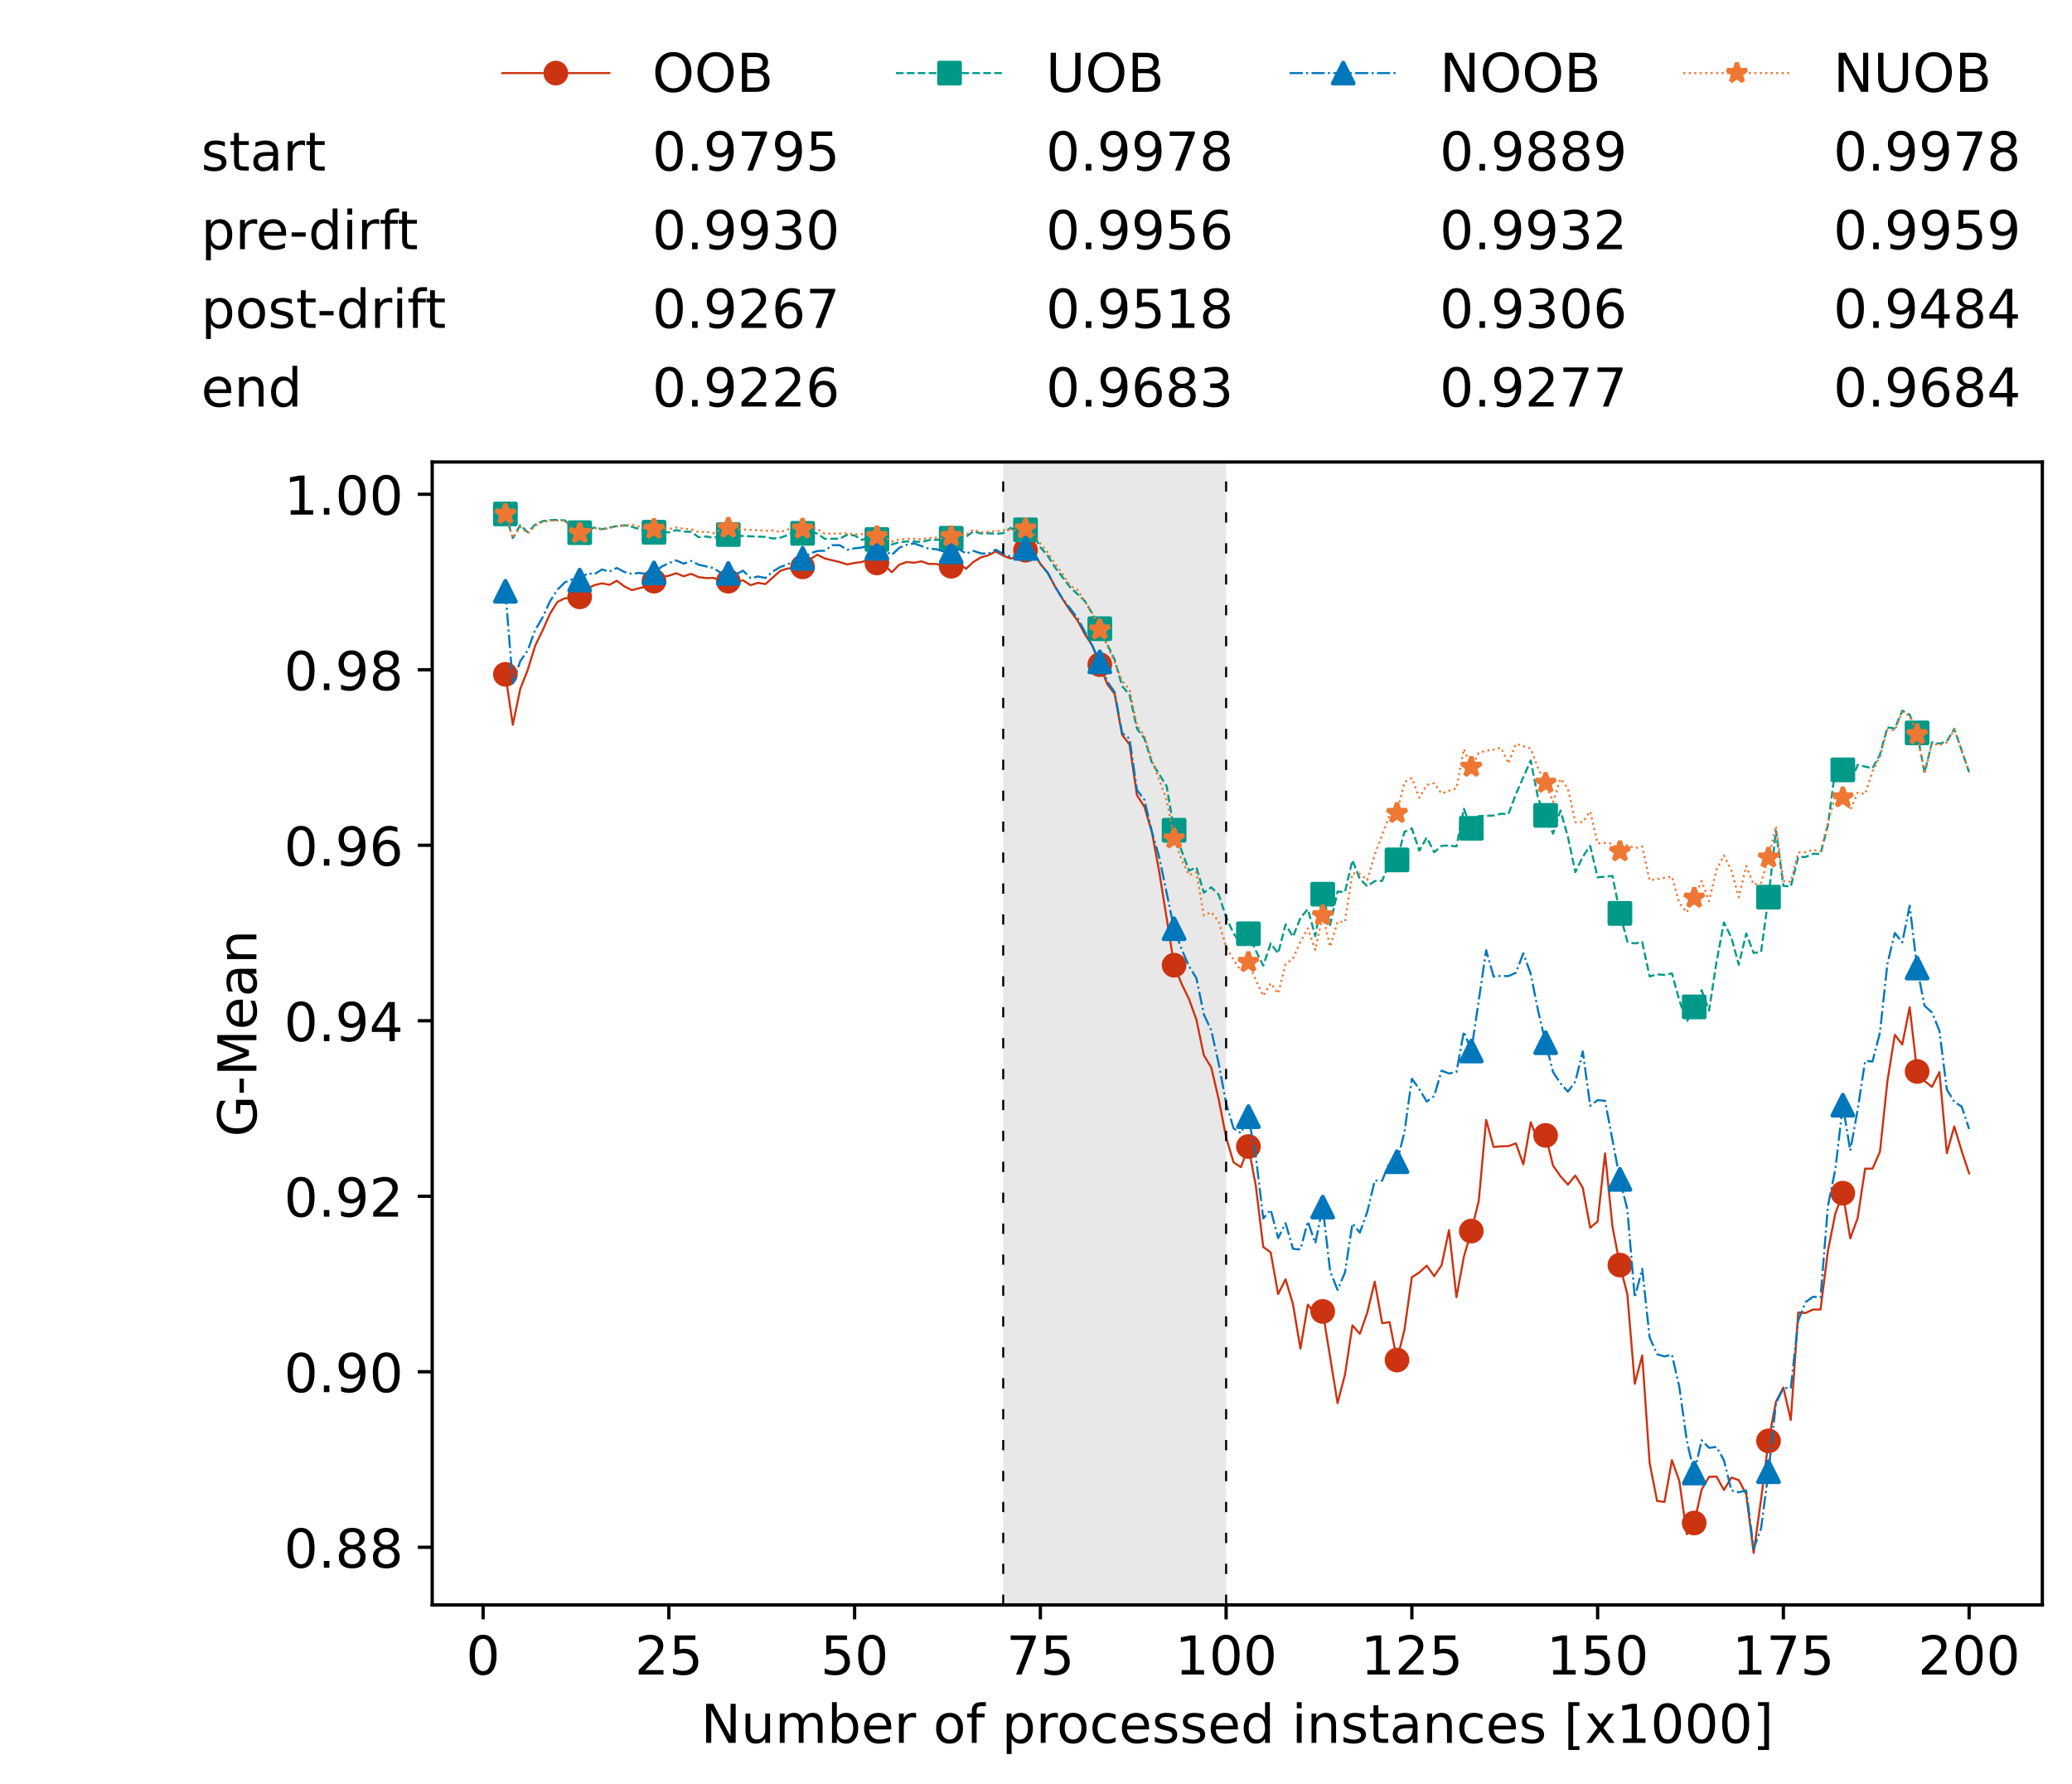 <?xml version="1.0" encoding="utf-8" standalone="no"?>
<!DOCTYPE svg PUBLIC "-//W3C//DTD SVG 1.1//EN"
  "http://www.w3.org/Graphics/SVG/1.1/DTD/svg11.dtd">
<!-- Created with matplotlib (https://matplotlib.org/) -->
<svg height="432.615pt" version="1.1" viewBox="0 0 502.65 432.615" width="502.65pt" xmlns="http://www.w3.org/2000/svg" xmlns:xlink="http://www.w3.org/1999/xlink">
 <defs>
  <style type="text/css">*{stroke-linecap:butt;stroke-linejoin:round;}</style>
 </defs>
 <g id="figure_1">
  <g id="patch_1">
   <path d="M 0 432.615 
L 502.65 432.615 
L 502.65 0 
L 0 0 
z
" style="fill:#ffffff;"/>
  </g>
  <g id="axes_1">
   <g id="patch_2">
    <path d="M 104.85 389.252 
L 495.45 389.252 
L 495.45 112.052 
L 104.85 112.052 
z
" style="fill:#ffffff;"/>
   </g>
   <g id="patch_3">
    <path clip-path="url(#pd535382894)" d="M 297.446 389.252 
L 297.446 112.052 
L 243.372 112.052 
L 243.372 389.252 
z
" style="fill:#d3d3d3;opacity:0.5;"/>
   </g>
   <g id="matplotlib.axis_1">
    <g id="xtick_1">
     <g id="line2d_1">
      <defs>
       <path d="M 0 0 
L 0 3.5 
" id="m9b4b6354a3" style="stroke:#000000;stroke-width:0.8;"/>
      </defs>
      <g>
       <use style="stroke:#000000;stroke-width:0.8;" x="117.197" xlink:href="#m9b4b6354a3" y="389.252"/>
      </g>
     </g>
     <g id="text_1">
      <!-- 0 -->
      <g transform="translate(113.061 406.13)scale(0.13 -0.13)">
       <defs>
        <path d="M 31.781 66.406 
Q 24.172 66.406 20.328 58.906 
Q 16.5 51.422 16.5 36.375 
Q 16.5 21.391 20.328 13.891 
Q 24.172 6.391 31.781 6.391 
Q 39.453 6.391 43.281 13.891 
Q 47.125 21.391 47.125 36.375 
Q 47.125 51.422 43.281 58.906 
Q 39.453 66.406 31.781 66.406 
z
M 31.781 74.219 
Q 44.047 74.219 50.516 64.516 
Q 56.984 54.828 56.984 36.375 
Q 56.984 17.969 50.516 8.266 
Q 44.047 -1.422 31.781 -1.422 
Q 19.531 -1.422 13.062 8.266 
Q 6.594 17.969 6.594 36.375 
Q 6.594 54.828 13.062 64.516 
Q 19.531 74.219 31.781 74.219 
z
" id="DejaVuSans-48"/>
       </defs>
       <use xlink:href="#DejaVuSans-48"/>
      </g>
     </g>
    </g>
    <g id="xtick_2">
     <g id="line2d_2">
      <g>
       <use style="stroke:#000000;stroke-width:0.8;" x="162.259" xlink:href="#m9b4b6354a3" y="389.252"/>
      </g>
     </g>
     <g id="text_2">
      <!-- 25 -->
      <g transform="translate(153.988 406.13)scale(0.13 -0.13)">
       <defs>
        <path d="M 19.188 8.297 
L 53.609 8.297 
L 53.609 0 
L 7.328 0 
L 7.328 8.297 
Q 12.938 14.109 22.625 23.891 
Q 32.328 33.688 34.812 36.531 
Q 39.547 41.844 41.422 45.531 
Q 43.312 49.219 43.312 52.781 
Q 43.312 58.594 39.234 62.25 
Q 35.156 65.922 28.609 65.922 
Q 23.969 65.922 18.812 64.312 
Q 13.672 62.703 7.812 59.422 
L 7.812 69.391 
Q 13.766 71.781 18.938 73 
Q 24.125 74.219 28.422 74.219 
Q 39.75 74.219 46.484 68.547 
Q 53.219 62.891 53.219 53.422 
Q 53.219 48.922 51.531 44.891 
Q 49.859 40.875 45.406 35.406 
Q 44.188 33.984 37.641 27.219 
Q 31.109 20.453 19.188 8.297 
z
" id="DejaVuSans-50"/>
        <path d="M 10.797 72.906 
L 49.516 72.906 
L 49.516 64.594 
L 19.828 64.594 
L 19.828 46.734 
Q 21.969 47.469 24.109 47.828 
Q 26.266 48.188 28.422 48.188 
Q 40.625 48.188 47.75 41.5 
Q 54.891 34.812 54.891 23.391 
Q 54.891 11.625 47.562 5.094 
Q 40.234 -1.422 26.906 -1.422 
Q 22.312 -1.422 17.547 -0.641 
Q 12.797 0.141 7.719 1.703 
L 7.719 11.625 
Q 12.109 9.234 16.797 8.062 
Q 21.484 6.891 26.703 6.891 
Q 35.156 6.891 40.078 11.328 
Q 45.016 15.766 45.016 23.391 
Q 45.016 31 40.078 35.438 
Q 35.156 39.891 26.703 39.891 
Q 22.75 39.891 18.812 39.016 
Q 14.891 38.141 10.797 36.281 
z
" id="DejaVuSans-53"/>
       </defs>
       <use xlink:href="#DejaVuSans-50"/>
       <use x="63.623" xlink:href="#DejaVuSans-53"/>
      </g>
     </g>
    </g>
    <g id="xtick_3">
     <g id="line2d_3">
      <g>
       <use style="stroke:#000000;stroke-width:0.8;" x="207.322" xlink:href="#m9b4b6354a3" y="389.252"/>
      </g>
     </g>
     <g id="text_3">
      <!-- 50 -->
      <g transform="translate(199.05 406.13)scale(0.13 -0.13)">
       <use xlink:href="#DejaVuSans-53"/>
       <use x="63.623" xlink:href="#DejaVuSans-48"/>
      </g>
     </g>
    </g>
    <g id="xtick_4">
     <g id="line2d_4">
      <g>
       <use style="stroke:#000000;stroke-width:0.8;" x="252.384" xlink:href="#m9b4b6354a3" y="389.252"/>
      </g>
     </g>
     <g id="text_4">
      <!-- 75 -->
      <g transform="translate(244.113 406.13)scale(0.13 -0.13)">
       <defs>
        <path d="M 8.203 72.906 
L 55.078 72.906 
L 55.078 68.703 
L 28.609 0 
L 18.312 0 
L 43.219 64.594 
L 8.203 64.594 
z
" id="DejaVuSans-55"/>
       </defs>
       <use xlink:href="#DejaVuSans-55"/>
       <use x="63.623" xlink:href="#DejaVuSans-53"/>
      </g>
     </g>
    </g>
    <g id="xtick_5">
     <g id="line2d_5">
      <g>
       <use style="stroke:#000000;stroke-width:0.8;" x="297.446" xlink:href="#m9b4b6354a3" y="389.252"/>
      </g>
     </g>
     <g id="text_5">
      <!-- 100 -->
      <g transform="translate(285.039 406.13)scale(0.13 -0.13)">
       <defs>
        <path d="M 12.406 8.297 
L 28.516 8.297 
L 28.516 63.922 
L 10.984 60.406 
L 10.984 69.391 
L 28.422 72.906 
L 38.281 72.906 
L 38.281 8.297 
L 54.391 8.297 
L 54.391 0 
L 12.406 0 
z
" id="DejaVuSans-49"/>
       </defs>
       <use xlink:href="#DejaVuSans-49"/>
       <use x="63.623" xlink:href="#DejaVuSans-48"/>
       <use x="127.246" xlink:href="#DejaVuSans-48"/>
      </g>
     </g>
    </g>
    <g id="xtick_6">
     <g id="line2d_6">
      <g>
       <use style="stroke:#000000;stroke-width:0.8;" x="342.509" xlink:href="#m9b4b6354a3" y="389.252"/>
      </g>
     </g>
     <g id="text_6">
      <!-- 125 -->
      <g transform="translate(330.102 406.13)scale(0.13 -0.13)">
       <use xlink:href="#DejaVuSans-49"/>
       <use x="63.623" xlink:href="#DejaVuSans-50"/>
       <use x="127.246" xlink:href="#DejaVuSans-53"/>
      </g>
     </g>
    </g>
    <g id="xtick_7">
     <g id="line2d_7">
      <g>
       <use style="stroke:#000000;stroke-width:0.8;" x="387.571" xlink:href="#m9b4b6354a3" y="389.252"/>
      </g>
     </g>
     <g id="text_7">
      <!-- 150 -->
      <g transform="translate(375.164 406.13)scale(0.13 -0.13)">
       <use xlink:href="#DejaVuSans-49"/>
       <use x="63.623" xlink:href="#DejaVuSans-53"/>
       <use x="127.246" xlink:href="#DejaVuSans-48"/>
      </g>
     </g>
    </g>
    <g id="xtick_8">
     <g id="line2d_8">
      <g>
       <use style="stroke:#000000;stroke-width:0.8;" x="432.633" xlink:href="#m9b4b6354a3" y="389.252"/>
      </g>
     </g>
     <g id="text_8">
      <!-- 175 -->
      <g transform="translate(420.226 406.13)scale(0.13 -0.13)">
       <use xlink:href="#DejaVuSans-49"/>
       <use x="63.623" xlink:href="#DejaVuSans-55"/>
       <use x="127.246" xlink:href="#DejaVuSans-53"/>
      </g>
     </g>
    </g>
    <g id="xtick_9">
     <g id="line2d_9">
      <g>
       <use style="stroke:#000000;stroke-width:0.8;" x="477.695" xlink:href="#m9b4b6354a3" y="389.252"/>
      </g>
     </g>
     <g id="text_9">
      <!-- 200 -->
      <g transform="translate(465.289 406.13)scale(0.13 -0.13)">
       <use xlink:href="#DejaVuSans-50"/>
       <use x="63.623" xlink:href="#DejaVuSans-48"/>
       <use x="127.246" xlink:href="#DejaVuSans-48"/>
      </g>
     </g>
    </g>
    <g id="text_10">
     <!-- Number of processed instances [x1000] -->
     <g transform="translate(170.025 422.711)scale(0.13 -0.13)">
      <defs>
       <path d="M 9.812 72.906 
L 23.094 72.906 
L 55.422 11.922 
L 55.422 72.906 
L 64.984 72.906 
L 64.984 0 
L 51.703 0 
L 19.391 60.984 
L 19.391 0 
L 9.812 0 
z
" id="DejaVuSans-78"/>
       <path d="M 8.5 21.578 
L 8.5 54.688 
L 17.484 54.688 
L 17.484 21.922 
Q 17.484 14.156 20.5 10.266 
Q 23.531 6.391 29.594 6.391 
Q 36.859 6.391 41.078 11.031 
Q 45.312 15.672 45.312 23.688 
L 45.312 54.688 
L 54.297 54.688 
L 54.297 0 
L 45.312 0 
L 45.312 8.406 
Q 42.047 3.422 37.719 1 
Q 33.406 -1.422 27.688 -1.422 
Q 18.266 -1.422 13.375 4.438 
Q 8.5 10.297 8.5 21.578 
z
M 31.109 56 
z
" id="DejaVuSans-117"/>
       <path d="M 52 44.188 
Q 55.375 50.25 60.062 53.125 
Q 64.75 56 71.094 56 
Q 79.641 56 84.281 50.016 
Q 88.922 44.047 88.922 33.016 
L 88.922 0 
L 79.891 0 
L 79.891 32.719 
Q 79.891 40.578 77.094 44.375 
Q 74.312 48.188 68.609 48.188 
Q 61.625 48.188 57.562 43.547 
Q 53.516 38.922 53.516 30.906 
L 53.516 0 
L 44.484 0 
L 44.484 32.719 
Q 44.484 40.625 41.703 44.406 
Q 38.922 48.188 33.109 48.188 
Q 26.219 48.188 22.156 43.531 
Q 18.109 38.875 18.109 30.906 
L 18.109 0 
L 9.078 0 
L 9.078 54.688 
L 18.109 54.688 
L 18.109 46.188 
Q 21.188 51.219 25.484 53.609 
Q 29.781 56 35.688 56 
Q 41.656 56 45.828 52.969 
Q 50 49.953 52 44.188 
z
" id="DejaVuSans-109"/>
       <path d="M 48.688 27.297 
Q 48.688 37.203 44.609 42.844 
Q 40.531 48.484 33.406 48.484 
Q 26.266 48.484 22.188 42.844 
Q 18.109 37.203 18.109 27.297 
Q 18.109 17.391 22.188 11.75 
Q 26.266 6.109 33.406 6.109 
Q 40.531 6.109 44.609 11.75 
Q 48.688 17.391 48.688 27.297 
z
M 18.109 46.391 
Q 20.953 51.266 25.266 53.625 
Q 29.594 56 35.594 56 
Q 45.562 56 51.781 48.094 
Q 58.016 40.188 58.016 27.297 
Q 58.016 14.406 51.781 6.484 
Q 45.562 -1.422 35.594 -1.422 
Q 29.594 -1.422 25.266 0.953 
Q 20.953 3.328 18.109 8.203 
L 18.109 0 
L 9.078 0 
L 9.078 75.984 
L 18.109 75.984 
z
" id="DejaVuSans-98"/>
       <path d="M 56.203 29.594 
L 56.203 25.203 
L 14.891 25.203 
Q 15.484 15.922 20.484 11.062 
Q 25.484 6.203 34.422 6.203 
Q 39.594 6.203 44.453 7.469 
Q 49.312 8.734 54.109 11.281 
L 54.109 2.781 
Q 49.266 0.734 44.188 -0.344 
Q 39.109 -1.422 33.891 -1.422 
Q 20.797 -1.422 13.156 6.188 
Q 5.516 13.812 5.516 26.812 
Q 5.516 40.234 12.766 48.109 
Q 20.016 56 32.328 56 
Q 43.359 56 49.781 48.891 
Q 56.203 41.797 56.203 29.594 
z
M 47.219 32.234 
Q 47.125 39.594 43.094 43.984 
Q 39.062 48.391 32.422 48.391 
Q 24.906 48.391 20.391 44.141 
Q 15.875 39.891 15.188 32.172 
z
" id="DejaVuSans-101"/>
       <path d="M 41.109 46.297 
Q 39.594 47.172 37.812 47.578 
Q 36.031 48 33.891 48 
Q 26.266 48 22.188 43.047 
Q 18.109 38.094 18.109 28.812 
L 18.109 0 
L 9.078 0 
L 9.078 54.688 
L 18.109 54.688 
L 18.109 46.188 
Q 20.953 51.172 25.484 53.578 
Q 30.031 56 36.531 56 
Q 37.453 56 38.578 55.875 
Q 39.703 55.766 41.062 55.516 
z
" id="DejaVuSans-114"/>
       <path id="DejaVuSans-32"/>
       <path d="M 30.609 48.391 
Q 23.391 48.391 19.188 42.75 
Q 14.984 37.109 14.984 27.297 
Q 14.984 17.484 19.156 11.844 
Q 23.344 6.203 30.609 6.203 
Q 37.797 6.203 41.984 11.859 
Q 46.188 17.531 46.188 27.297 
Q 46.188 37.016 41.984 42.703 
Q 37.797 48.391 30.609 48.391 
z
M 30.609 56 
Q 42.328 56 49.016 48.375 
Q 55.719 40.766 55.719 27.297 
Q 55.719 13.875 49.016 6.219 
Q 42.328 -1.422 30.609 -1.422 
Q 18.844 -1.422 12.172 6.219 
Q 5.516 13.875 5.516 27.297 
Q 5.516 40.766 12.172 48.375 
Q 18.844 56 30.609 56 
z
" id="DejaVuSans-111"/>
       <path d="M 37.109 75.984 
L 37.109 68.5 
L 28.516 68.5 
Q 23.688 68.5 21.797 66.547 
Q 19.922 64.594 19.922 59.516 
L 19.922 54.688 
L 34.719 54.688 
L 34.719 47.703 
L 19.922 47.703 
L 19.922 0 
L 10.891 0 
L 10.891 47.703 
L 2.297 47.703 
L 2.297 54.688 
L 10.891 54.688 
L 10.891 58.5 
Q 10.891 67.625 15.141 71.797 
Q 19.391 75.984 28.609 75.984 
z
" id="DejaVuSans-102"/>
       <path d="M 18.109 8.203 
L 18.109 -20.797 
L 9.078 -20.797 
L 9.078 54.688 
L 18.109 54.688 
L 18.109 46.391 
Q 20.953 51.266 25.266 53.625 
Q 29.594 56 35.594 56 
Q 45.562 56 51.781 48.094 
Q 58.016 40.188 58.016 27.297 
Q 58.016 14.406 51.781 6.484 
Q 45.562 -1.422 35.594 -1.422 
Q 29.594 -1.422 25.266 0.953 
Q 20.953 3.328 18.109 8.203 
z
M 48.688 27.297 
Q 48.688 37.203 44.609 42.844 
Q 40.531 48.484 33.406 48.484 
Q 26.266 48.484 22.188 42.844 
Q 18.109 37.203 18.109 27.297 
Q 18.109 17.391 22.188 11.75 
Q 26.266 6.109 33.406 6.109 
Q 40.531 6.109 44.609 11.75 
Q 48.688 17.391 48.688 27.297 
z
" id="DejaVuSans-112"/>
       <path d="M 48.781 52.594 
L 48.781 44.188 
Q 44.969 46.297 41.141 47.344 
Q 37.312 48.391 33.406 48.391 
Q 24.656 48.391 19.812 42.844 
Q 14.984 37.312 14.984 27.297 
Q 14.984 17.281 19.812 11.734 
Q 24.656 6.203 33.406 6.203 
Q 37.312 6.203 41.141 7.25 
Q 44.969 8.297 48.781 10.406 
L 48.781 2.094 
Q 45.016 0.344 40.984 -0.531 
Q 36.969 -1.422 32.422 -1.422 
Q 20.062 -1.422 12.781 6.344 
Q 5.516 14.109 5.516 27.297 
Q 5.516 40.672 12.859 48.328 
Q 20.219 56 33.016 56 
Q 37.156 56 41.109 55.141 
Q 45.062 54.297 48.781 52.594 
z
" id="DejaVuSans-99"/>
       <path d="M 44.281 53.078 
L 44.281 44.578 
Q 40.484 46.531 36.375 47.5 
Q 32.281 48.484 27.875 48.484 
Q 21.188 48.484 17.844 46.438 
Q 14.5 44.391 14.5 40.281 
Q 14.5 37.156 16.891 35.375 
Q 19.281 33.594 26.516 31.984 
L 29.594 31.297 
Q 39.156 29.25 43.188 25.516 
Q 47.219 21.781 47.219 15.094 
Q 47.219 7.469 41.188 3.016 
Q 35.156 -1.422 24.609 -1.422 
Q 20.219 -1.422 15.453 -0.562 
Q 10.688 0.297 5.422 2 
L 5.422 11.281 
Q 10.406 8.688 15.234 7.391 
Q 20.062 6.109 24.812 6.109 
Q 31.156 6.109 34.562 8.281 
Q 37.984 10.453 37.984 14.406 
Q 37.984 18.062 35.516 20.016 
Q 33.062 21.969 24.703 23.781 
L 21.578 24.516 
Q 13.234 26.266 9.516 29.906 
Q 5.812 33.547 5.812 39.891 
Q 5.812 47.609 11.281 51.797 
Q 16.75 56 26.812 56 
Q 31.781 56 36.172 55.266 
Q 40.578 54.547 44.281 53.078 
z
" id="DejaVuSans-115"/>
       <path d="M 45.406 46.391 
L 45.406 75.984 
L 54.391 75.984 
L 54.391 0 
L 45.406 0 
L 45.406 8.203 
Q 42.578 3.328 38.25 0.953 
Q 33.938 -1.422 27.875 -1.422 
Q 17.969 -1.422 11.734 6.484 
Q 5.516 14.406 5.516 27.297 
Q 5.516 40.188 11.734 48.094 
Q 17.969 56 27.875 56 
Q 33.938 56 38.25 53.625 
Q 42.578 51.266 45.406 46.391 
z
M 14.797 27.297 
Q 14.797 17.391 18.875 11.75 
Q 22.953 6.109 30.078 6.109 
Q 37.203 6.109 41.297 11.75 
Q 45.406 17.391 45.406 27.297 
Q 45.406 37.203 41.297 42.844 
Q 37.203 48.484 30.078 48.484 
Q 22.953 48.484 18.875 42.844 
Q 14.797 37.203 14.797 27.297 
z
" id="DejaVuSans-100"/>
       <path d="M 9.422 54.688 
L 18.406 54.688 
L 18.406 0 
L 9.422 0 
z
M 9.422 75.984 
L 18.406 75.984 
L 18.406 64.594 
L 9.422 64.594 
z
" id="DejaVuSans-105"/>
       <path d="M 54.891 33.016 
L 54.891 0 
L 45.906 0 
L 45.906 32.719 
Q 45.906 40.484 42.875 44.328 
Q 39.844 48.188 33.797 48.188 
Q 26.516 48.188 22.312 43.547 
Q 18.109 38.922 18.109 30.906 
L 18.109 0 
L 9.078 0 
L 9.078 54.688 
L 18.109 54.688 
L 18.109 46.188 
Q 21.344 51.125 25.703 53.562 
Q 30.078 56 35.797 56 
Q 45.219 56 50.047 50.172 
Q 54.891 44.344 54.891 33.016 
z
" id="DejaVuSans-110"/>
       <path d="M 18.312 70.219 
L 18.312 54.688 
L 36.812 54.688 
L 36.812 47.703 
L 18.312 47.703 
L 18.312 18.016 
Q 18.312 11.328 20.141 9.422 
Q 21.969 7.516 27.594 7.516 
L 36.812 7.516 
L 36.812 0 
L 27.594 0 
Q 17.188 0 13.234 3.875 
Q 9.281 7.766 9.281 18.016 
L 9.281 47.703 
L 2.688 47.703 
L 2.688 54.688 
L 9.281 54.688 
L 9.281 70.219 
z
" id="DejaVuSans-116"/>
       <path d="M 34.281 27.484 
Q 23.391 27.484 19.188 25 
Q 14.984 22.516 14.984 16.5 
Q 14.984 11.719 18.141 8.906 
Q 21.297 6.109 26.703 6.109 
Q 34.188 6.109 38.703 11.406 
Q 43.219 16.703 43.219 25.484 
L 43.219 27.484 
z
M 52.203 31.203 
L 52.203 0 
L 43.219 0 
L 43.219 8.297 
Q 40.141 3.328 35.547 0.953 
Q 30.953 -1.422 24.312 -1.422 
Q 15.922 -1.422 10.953 3.297 
Q 6 8.016 6 15.922 
Q 6 25.141 12.172 29.828 
Q 18.359 34.516 30.609 34.516 
L 43.219 34.516 
L 43.219 35.406 
Q 43.219 41.609 39.141 45 
Q 35.062 48.391 27.688 48.391 
Q 23 48.391 18.547 47.266 
Q 14.109 46.141 10.016 43.891 
L 10.016 52.203 
Q 14.938 54.109 19.578 55.047 
Q 24.219 56 28.609 56 
Q 40.484 56 46.344 49.844 
Q 52.203 43.703 52.203 31.203 
z
" id="DejaVuSans-97"/>
       <path d="M 8.594 75.984 
L 29.297 75.984 
L 29.297 69 
L 17.578 69 
L 17.578 -6.203 
L 29.297 -6.203 
L 29.297 -13.188 
L 8.594 -13.188 
z
" id="DejaVuSans-91"/>
       <path d="M 54.891 54.688 
L 35.109 28.078 
L 55.906 0 
L 45.312 0 
L 29.391 21.484 
L 13.484 0 
L 2.875 0 
L 24.125 28.609 
L 4.688 54.688 
L 15.281 54.688 
L 29.781 35.203 
L 44.281 54.688 
z
" id="DejaVuSans-120"/>
       <path d="M 30.422 75.984 
L 30.422 -13.188 
L 9.719 -13.188 
L 9.719 -6.203 
L 21.391 -6.203 
L 21.391 69 
L 9.719 69 
L 9.719 75.984 
z
" id="DejaVuSans-93"/>
      </defs>
      <use xlink:href="#DejaVuSans-78"/>
      <use x="74.805" xlink:href="#DejaVuSans-117"/>
      <use x="138.184" xlink:href="#DejaVuSans-109"/>
      <use x="235.596" xlink:href="#DejaVuSans-98"/>
      <use x="299.072" xlink:href="#DejaVuSans-101"/>
      <use x="360.596" xlink:href="#DejaVuSans-114"/>
      <use x="401.709" xlink:href="#DejaVuSans-32"/>
      <use x="433.496" xlink:href="#DejaVuSans-111"/>
      <use x="494.678" xlink:href="#DejaVuSans-102"/>
      <use x="529.883" xlink:href="#DejaVuSans-32"/>
      <use x="561.67" xlink:href="#DejaVuSans-112"/>
      <use x="625.146" xlink:href="#DejaVuSans-114"/>
      <use x="664.01" xlink:href="#DejaVuSans-111"/>
      <use x="725.191" xlink:href="#DejaVuSans-99"/>
      <use x="780.172" xlink:href="#DejaVuSans-101"/>
      <use x="841.695" xlink:href="#DejaVuSans-115"/>
      <use x="893.795" xlink:href="#DejaVuSans-115"/>
      <use x="945.895" xlink:href="#DejaVuSans-101"/>
      <use x="1007.418" xlink:href="#DejaVuSans-100"/>
      <use x="1070.895" xlink:href="#DejaVuSans-32"/>
      <use x="1102.682" xlink:href="#DejaVuSans-105"/>
      <use x="1130.465" xlink:href="#DejaVuSans-110"/>
      <use x="1193.844" xlink:href="#DejaVuSans-115"/>
      <use x="1245.943" xlink:href="#DejaVuSans-116"/>
      <use x="1285.152" xlink:href="#DejaVuSans-97"/>
      <use x="1346.432" xlink:href="#DejaVuSans-110"/>
      <use x="1409.811" xlink:href="#DejaVuSans-99"/>
      <use x="1464.791" xlink:href="#DejaVuSans-101"/>
      <use x="1526.314" xlink:href="#DejaVuSans-115"/>
      <use x="1578.414" xlink:href="#DejaVuSans-32"/>
      <use x="1610.201" xlink:href="#DejaVuSans-91"/>
      <use x="1649.215" xlink:href="#DejaVuSans-120"/>
      <use x="1708.395" xlink:href="#DejaVuSans-49"/>
      <use x="1772.018" xlink:href="#DejaVuSans-48"/>
      <use x="1835.641" xlink:href="#DejaVuSans-48"/>
      <use x="1899.264" xlink:href="#DejaVuSans-48"/>
      <use x="1962.887" xlink:href="#DejaVuSans-93"/>
     </g>
    </g>
   </g>
   <g id="matplotlib.axis_2">
    <g id="ytick_1">
     <g id="line2d_10">
      <defs>
       <path d="M 0 0 
L -3.5 0 
" id="m9b6c3dc6cb" style="stroke:#000000;stroke-width:0.8;"/>
      </defs>
      <g>
       <use style="stroke:#000000;stroke-width:0.8;" x="104.85" xlink:href="#m9b6c3dc6cb" y="375.265"/>
      </g>
     </g>
     <g id="text_11">
      <!-- 0.88 -->
      <g transform="translate(68.905 380.204)scale(0.13 -0.13)">
       <defs>
        <path d="M 10.688 12.406 
L 21 12.406 
L 21 0 
L 10.688 0 
z
" id="DejaVuSans-46"/>
        <path d="M 31.781 34.625 
Q 24.75 34.625 20.719 30.859 
Q 16.703 27.094 16.703 20.516 
Q 16.703 13.922 20.719 10.156 
Q 24.75 6.391 31.781 6.391 
Q 38.812 6.391 42.859 10.172 
Q 46.922 13.969 46.922 20.516 
Q 46.922 27.094 42.891 30.859 
Q 38.875 34.625 31.781 34.625 
z
M 21.922 38.812 
Q 15.578 40.375 12.031 44.719 
Q 8.5 49.078 8.5 55.328 
Q 8.5 64.062 14.719 69.141 
Q 20.953 74.219 31.781 74.219 
Q 42.672 74.219 48.875 69.141 
Q 55.078 64.062 55.078 55.328 
Q 55.078 49.078 51.531 44.719 
Q 48 40.375 41.703 38.812 
Q 48.828 37.156 52.797 32.312 
Q 56.781 27.484 56.781 20.516 
Q 56.781 9.906 50.312 4.234 
Q 43.844 -1.422 31.781 -1.422 
Q 19.734 -1.422 13.25 4.234 
Q 6.781 9.906 6.781 20.516 
Q 6.781 27.484 10.781 32.312 
Q 14.797 37.156 21.922 38.812 
z
M 18.312 54.391 
Q 18.312 48.734 21.844 45.562 
Q 25.391 42.391 31.781 42.391 
Q 38.141 42.391 41.719 45.562 
Q 45.312 48.734 45.312 54.391 
Q 45.312 60.062 41.719 63.234 
Q 38.141 66.406 31.781 66.406 
Q 25.391 66.406 21.844 63.234 
Q 18.312 60.062 18.312 54.391 
z
" id="DejaVuSans-56"/>
       </defs>
       <use xlink:href="#DejaVuSans-48"/>
       <use x="63.623" xlink:href="#DejaVuSans-46"/>
       <use x="95.41" xlink:href="#DejaVuSans-56"/>
       <use x="159.033" xlink:href="#DejaVuSans-56"/>
      </g>
     </g>
    </g>
    <g id="ytick_2">
     <g id="line2d_11">
      <g>
       <use style="stroke:#000000;stroke-width:0.8;" x="104.85" xlink:href="#m9b6c3dc6cb" y="332.701"/>
      </g>
     </g>
     <g id="text_12">
      <!-- 0.90 -->
      <g transform="translate(68.905 337.64)scale(0.13 -0.13)">
       <defs>
        <path d="M 10.984 1.516 
L 10.984 10.5 
Q 14.703 8.734 18.5 7.812 
Q 22.312 6.891 25.984 6.891 
Q 35.75 6.891 40.891 13.453 
Q 46.047 20.016 46.781 33.406 
Q 43.953 29.203 39.594 26.953 
Q 35.25 24.703 29.984 24.703 
Q 19.047 24.703 12.672 31.312 
Q 6.297 37.938 6.297 49.422 
Q 6.297 60.641 12.938 67.422 
Q 19.578 74.219 30.609 74.219 
Q 43.266 74.219 49.922 64.516 
Q 56.594 54.828 56.594 36.375 
Q 56.594 19.141 48.406 8.859 
Q 40.234 -1.422 26.422 -1.422 
Q 22.703 -1.422 18.891 -0.688 
Q 15.094 0.047 10.984 1.516 
z
M 30.609 32.422 
Q 37.25 32.422 41.125 36.953 
Q 45.016 41.5 45.016 49.422 
Q 45.016 57.281 41.125 61.844 
Q 37.25 66.406 30.609 66.406 
Q 23.969 66.406 20.094 61.844 
Q 16.219 57.281 16.219 49.422 
Q 16.219 41.5 20.094 36.953 
Q 23.969 32.422 30.609 32.422 
z
" id="DejaVuSans-57"/>
       </defs>
       <use xlink:href="#DejaVuSans-48"/>
       <use x="63.623" xlink:href="#DejaVuSans-46"/>
       <use x="95.41" xlink:href="#DejaVuSans-57"/>
       <use x="159.033" xlink:href="#DejaVuSans-48"/>
      </g>
     </g>
    </g>
    <g id="ytick_3">
     <g id="line2d_12">
      <g>
       <use style="stroke:#000000;stroke-width:0.8;" x="104.85" xlink:href="#m9b6c3dc6cb" y="290.137"/>
      </g>
     </g>
     <g id="text_13">
      <!-- 0.92 -->
      <g transform="translate(68.905 295.076)scale(0.13 -0.13)">
       <use xlink:href="#DejaVuSans-48"/>
       <use x="63.623" xlink:href="#DejaVuSans-46"/>
       <use x="95.41" xlink:href="#DejaVuSans-57"/>
       <use x="159.033" xlink:href="#DejaVuSans-50"/>
      </g>
     </g>
    </g>
    <g id="ytick_4">
     <g id="line2d_13">
      <g>
       <use style="stroke:#000000;stroke-width:0.8;" x="104.85" xlink:href="#m9b6c3dc6cb" y="247.573"/>
      </g>
     </g>
     <g id="text_14">
      <!-- 0.94 -->
      <g transform="translate(68.905 252.512)scale(0.13 -0.13)">
       <defs>
        <path d="M 37.797 64.312 
L 12.891 25.391 
L 37.797 25.391 
z
M 35.203 72.906 
L 47.609 72.906 
L 47.609 25.391 
L 58.016 25.391 
L 58.016 17.188 
L 47.609 17.188 
L 47.609 0 
L 37.797 0 
L 37.797 17.188 
L 4.891 17.188 
L 4.891 26.703 
z
" id="DejaVuSans-52"/>
       </defs>
       <use xlink:href="#DejaVuSans-48"/>
       <use x="63.623" xlink:href="#DejaVuSans-46"/>
       <use x="95.41" xlink:href="#DejaVuSans-57"/>
       <use x="159.033" xlink:href="#DejaVuSans-52"/>
      </g>
     </g>
    </g>
    <g id="ytick_5">
     <g id="line2d_14">
      <g>
       <use style="stroke:#000000;stroke-width:0.8;" x="104.85" xlink:href="#m9b6c3dc6cb" y="205.009"/>
      </g>
     </g>
     <g id="text_15">
      <!-- 0.96 -->
      <g transform="translate(68.905 209.947)scale(0.13 -0.13)">
       <defs>
        <path d="M 33.016 40.375 
Q 26.375 40.375 22.484 35.828 
Q 18.609 31.297 18.609 23.391 
Q 18.609 15.531 22.484 10.953 
Q 26.375 6.391 33.016 6.391 
Q 39.656 6.391 43.531 10.953 
Q 47.406 15.531 47.406 23.391 
Q 47.406 31.297 43.531 35.828 
Q 39.656 40.375 33.016 40.375 
z
M 52.594 71.297 
L 52.594 62.312 
Q 48.875 64.062 45.094 64.984 
Q 41.312 65.922 37.594 65.922 
Q 27.828 65.922 22.672 59.328 
Q 17.531 52.734 16.797 39.406 
Q 19.672 43.656 24.016 45.922 
Q 28.375 48.188 33.594 48.188 
Q 44.578 48.188 50.953 41.516 
Q 57.328 34.859 57.328 23.391 
Q 57.328 12.156 50.688 5.359 
Q 44.047 -1.422 33.016 -1.422 
Q 20.359 -1.422 13.672 8.266 
Q 6.984 17.969 6.984 36.375 
Q 6.984 53.656 15.188 63.938 
Q 23.391 74.219 37.203 74.219 
Q 40.922 74.219 44.703 73.484 
Q 48.484 72.75 52.594 71.297 
z
" id="DejaVuSans-54"/>
       </defs>
       <use xlink:href="#DejaVuSans-48"/>
       <use x="63.623" xlink:href="#DejaVuSans-46"/>
       <use x="95.41" xlink:href="#DejaVuSans-57"/>
       <use x="159.033" xlink:href="#DejaVuSans-54"/>
      </g>
     </g>
    </g>
    <g id="ytick_6">
     <g id="line2d_15">
      <g>
       <use style="stroke:#000000;stroke-width:0.8;" x="104.85" xlink:href="#m9b6c3dc6cb" y="162.444"/>
      </g>
     </g>
     <g id="text_16">
      <!-- 0.98 -->
      <g transform="translate(68.905 167.383)scale(0.13 -0.13)">
       <use xlink:href="#DejaVuSans-48"/>
       <use x="63.623" xlink:href="#DejaVuSans-46"/>
       <use x="95.41" xlink:href="#DejaVuSans-57"/>
       <use x="159.033" xlink:href="#DejaVuSans-56"/>
      </g>
     </g>
    </g>
    <g id="ytick_7">
     <g id="line2d_16">
      <g>
       <use style="stroke:#000000;stroke-width:0.8;" x="104.85" xlink:href="#m9b6c3dc6cb" y="119.88"/>
      </g>
     </g>
     <g id="text_17">
      <!-- 1.00 -->
      <g transform="translate(68.905 124.819)scale(0.13 -0.13)">
       <use xlink:href="#DejaVuSans-49"/>
       <use x="63.623" xlink:href="#DejaVuSans-46"/>
       <use x="95.41" xlink:href="#DejaVuSans-48"/>
       <use x="159.033" xlink:href="#DejaVuSans-48"/>
      </g>
     </g>
    </g>
    <g id="text_18">
     <!-- G-Mean -->
     <g transform="translate(62.201 275.744)rotate(-90)scale(0.13 -0.13)">
      <defs>
       <path d="M 59.516 10.406 
L 59.516 29.984 
L 43.406 29.984 
L 43.406 38.094 
L 69.281 38.094 
L 69.281 6.781 
Q 63.578 2.734 56.688 0.656 
Q 49.812 -1.422 42 -1.422 
Q 24.906 -1.422 15.25 8.562 
Q 5.609 18.562 5.609 36.375 
Q 5.609 54.25 15.25 64.234 
Q 24.906 74.219 42 74.219 
Q 49.125 74.219 55.547 72.453 
Q 61.969 70.703 67.391 67.281 
L 67.391 56.781 
Q 61.922 61.422 55.766 63.766 
Q 49.609 66.109 42.828 66.109 
Q 29.438 66.109 22.719 58.641 
Q 16.016 51.172 16.016 36.375 
Q 16.016 21.625 22.719 14.156 
Q 29.438 6.688 42.828 6.688 
Q 48.047 6.688 52.141 7.594 
Q 56.25 8.5 59.516 10.406 
z
" id="DejaVuSans-71"/>
       <path d="M 4.891 31.391 
L 31.203 31.391 
L 31.203 23.391 
L 4.891 23.391 
z
" id="DejaVuSans-45"/>
       <path d="M 9.812 72.906 
L 24.516 72.906 
L 43.109 23.297 
L 61.812 72.906 
L 76.516 72.906 
L 76.516 0 
L 66.891 0 
L 66.891 64.016 
L 48.094 14.016 
L 38.188 14.016 
L 19.391 64.016 
L 19.391 0 
L 9.812 0 
z
" id="DejaVuSans-77"/>
      </defs>
      <use xlink:href="#DejaVuSans-71"/>
      <use x="77.49" xlink:href="#DejaVuSans-45"/>
      <use x="113.574" xlink:href="#DejaVuSans-77"/>
      <use x="199.854" xlink:href="#DejaVuSans-101"/>
      <use x="261.377" xlink:href="#DejaVuSans-97"/>
      <use x="322.656" xlink:href="#DejaVuSans-110"/>
     </g>
    </g>
   </g>
   <g id="line2d_17"/>
   <g id="line2d_18"/>
   <g id="line2d_19"/>
   <g id="line2d_20"/>
   <g id="line2d_21"/>
   <g id="line2d_22">
    <path clip-path="url(#pd535382894)" d="M 122.605 163.549 
L 124.407 175.791 
L 126.21 167.076 
L 128.012 162.516 
L 129.815 156.646 
L 131.617 152.927 
L 133.419 148.874 
L 135.222 145.992 
L 137.024 145.096 
L 138.827 145.083 
L 140.629 144.765 
L 142.432 142.789 
L 144.234 141.907 
L 146.037 141.478 
L 147.839 141.841 
L 149.642 140.843 
L 151.444 142.205 
L 153.247 143.123 
L 156.852 142.225 
L 158.654 140.96 
L 160.457 139.989 
L 162.259 139.625 
L 164.062 139.032 
L 165.864 139.773 
L 167.667 139.169 
L 169.469 139.965 
L 171.272 140.207 
L 173.074 140.161 
L 174.877 140.798 
L 178.482 141.206 
L 180.284 140.749 
L 182.087 141.931 
L 183.889 141.364 
L 185.692 141.655 
L 189.297 138.437 
L 191.099 137.878 
L 192.902 137.807 
L 194.704 137.486 
L 196.507 135.658 
L 198.309 134.534 
L 200.112 135.462 
L 203.717 136.317 
L 205.519 136.895 
L 207.322 136.534 
L 209.124 136.299 
L 210.927 135.584 
L 212.729 136.532 
L 214.532 137.003 
L 216.334 138.779 
L 218.137 136.972 
L 219.939 136.306 
L 221.742 136.483 
L 223.544 136.143 
L 225.347 136.786 
L 227.149 136.786 
L 228.952 137.251 
L 230.754 137.334 
L 232.557 136.726 
L 234.359 137.934 
L 236.162 136.271 
L 237.964 135.182 
L 239.767 134.679 
L 241.569 133.752 
L 243.372 134.768 
L 245.174 135.461 
L 246.976 134.99 
L 248.779 133.446 
L 250.581 133.954 
L 252.384 136.749 
L 254.186 138.96 
L 255.989 142.332 
L 257.791 145.301 
L 259.594 148.047 
L 261.396 150.494 
L 263.199 153.866 
L 265.001 156.597 
L 268.606 165.932 
L 270.409 168.283 
L 272.211 178.234 
L 274.014 180.563 
L 275.816 192.874 
L 277.619 195.665 
L 279.421 201.755 
L 281.224 211.439 
L 284.829 234.096 
L 286.631 238.577 
L 288.434 242.292 
L 290.236 247.29 
L 292.039 255.934 
L 293.841 258.906 
L 295.644 266.603 
L 297.446 275.877 
L 299.249 281.897 
L 301.051 283.084 
L 302.854 278.072 
L 304.656 287.639 
L 306.459 302.438 
L 308.261 303.748 
L 310.064 313.869 
L 311.866 310.274 
L 313.669 316.32 
L 315.471 327.086 
L 317.274 316.409 
L 319.076 318.796 
L 320.879 318.068 
L 324.484 340.316 
L 326.286 333.364 
L 328.089 321.444 
L 329.891 323.51 
L 331.694 318.335 
L 333.496 310.832 
L 335.299 320.924 
L 337.101 320.658 
L 338.904 329.856 
L 340.706 322.527 
L 342.509 309.781 
L 344.311 308.609 
L 346.114 306.954 
L 347.916 309.509 
L 349.719 306.864 
L 351.521 298.331 
L 353.324 314.621 
L 355.126 304.807 
L 356.928 298.579 
L 358.731 291.29 
L 360.533 271.598 
L 362.336 278.186 
L 364.138 278.025 
L 365.941 277.975 
L 367.743 277.304 
L 369.546 282.403 
L 371.348 272.163 
L 373.151 276.895 
L 374.953 275.371 
L 376.756 282.701 
L 378.558 285.279 
L 380.361 287.303 
L 382.163 285.102 
L 383.966 288.074 
L 385.768 297.769 
L 387.571 296.245 
L 389.373 279.739 
L 391.176 297.528 
L 392.978 306.822 
L 394.781 313.929 
L 396.583 335.614 
L 398.386 328.753 
L 400.188 354.833 
L 401.991 364.024 
L 403.793 364.289 
L 405.596 354.14 
L 407.398 359.21 
L 409.201 372.112 
L 411.003 369.378 
L 412.806 361.262 
L 414.608 358.176 
L 416.411 358.128 
L 418.213 361.373 
L 420.016 358.353 
L 421.818 358.975 
L 423.621 362.41 
L 425.423 376.652 
L 427.226 363.602 
L 429.028 349.467 
L 430.831 339.962 
L 432.633 336.538 
L 434.436 344.418 
L 436.238 318.338 
L 438.041 318.428 
L 439.843 317.601 
L 441.646 317.601 
L 443.448 303.327 
L 445.251 294.276 
L 447.053 289.388 
L 448.856 300.346 
L 450.658 295.4 
L 452.461 283.432 
L 454.263 283.432 
L 456.066 279.324 
L 457.868 262.241 
L 459.671 250.975 
L 461.473 253.329 
L 463.276 244.278 
L 465.078 259.864 
L 466.881 262.163 
L 468.683 263.595 
L 470.485 260.038 
L 472.288 279.687 
L 474.09 273.204 
L 475.893 279.179 
L 477.695 284.583 
L 477.695 284.583 
" style="fill:none;stroke:#cc3311;stroke-linecap:square;stroke-width:0.5;"/>
    <defs>
     <path d="M 0 2.5 
C 0.663 2.5 1.299 2.237 1.768 1.768 
C 2.237 1.299 2.5 0.663 2.5 0 
C 2.5 -0.663 2.237 -1.299 1.768 -1.768 
C 1.299 -2.237 0.663 -2.5 0 -2.5 
C -0.663 -2.5 -1.299 -2.237 -1.768 -1.768 
C -2.237 -1.299 -2.5 -0.663 -2.5 0 
C -2.5 0.663 -2.237 1.299 -1.768 1.768 
C -1.299 2.237 -0.663 2.5 0 2.5 
z
" id="m816be94486" style="stroke:#cc3311;"/>
    </defs>
    <g clip-path="url(#pd535382894)">
     <use style="fill:#cc3311;stroke:#cc3311;" x="122.605" xlink:href="#m816be94486" y="163.549"/>
     <use style="fill:#cc3311;stroke:#cc3311;" x="140.629" xlink:href="#m816be94486" y="144.765"/>
     <use style="fill:#cc3311;stroke:#cc3311;" x="158.654" xlink:href="#m816be94486" y="140.96"/>
     <use style="fill:#cc3311;stroke:#cc3311;" x="176.679" xlink:href="#m816be94486" y="140.967"/>
     <use style="fill:#cc3311;stroke:#cc3311;" x="194.704" xlink:href="#m816be94486" y="137.486"/>
     <use style="fill:#cc3311;stroke:#cc3311;" x="212.729" xlink:href="#m816be94486" y="136.532"/>
     <use style="fill:#cc3311;stroke:#cc3311;" x="230.754" xlink:href="#m816be94486" y="137.334"/>
     <use style="fill:#cc3311;stroke:#cc3311;" x="248.779" xlink:href="#m816be94486" y="133.446"/>
     <use style="fill:#cc3311;stroke:#cc3311;" x="266.804" xlink:href="#m816be94486" y="161.196"/>
     <use style="fill:#cc3311;stroke:#cc3311;" x="284.829" xlink:href="#m816be94486" y="234.096"/>
     <use style="fill:#cc3311;stroke:#cc3311;" x="302.854" xlink:href="#m816be94486" y="278.072"/>
     <use style="fill:#cc3311;stroke:#cc3311;" x="320.879" xlink:href="#m816be94486" y="318.068"/>
     <use style="fill:#cc3311;stroke:#cc3311;" x="338.904" xlink:href="#m816be94486" y="329.856"/>
     <use style="fill:#cc3311;stroke:#cc3311;" x="356.928" xlink:href="#m816be94486" y="298.579"/>
     <use style="fill:#cc3311;stroke:#cc3311;" x="374.953" xlink:href="#m816be94486" y="275.371"/>
     <use style="fill:#cc3311;stroke:#cc3311;" x="392.978" xlink:href="#m816be94486" y="306.822"/>
     <use style="fill:#cc3311;stroke:#cc3311;" x="411.003" xlink:href="#m816be94486" y="369.378"/>
     <use style="fill:#cc3311;stroke:#cc3311;" x="429.028" xlink:href="#m816be94486" y="349.467"/>
     <use style="fill:#cc3311;stroke:#cc3311;" x="447.053" xlink:href="#m816be94486" y="289.388"/>
     <use style="fill:#cc3311;stroke:#cc3311;" x="465.078" xlink:href="#m816be94486" y="259.864"/>
    </g>
   </g>
   <g id="line2d_23"/>
   <g id="line2d_24"/>
   <g id="line2d_25"/>
   <g id="line2d_26"/>
   <g id="line2d_27">
    <path clip-path="url(#pd535382894)" d="M 122.605 124.652 
L 124.407 130.504 
L 126.21 127.36 
L 128.012 129.085 
L 129.815 127.244 
L 131.617 126.406 
L 133.419 126.142 
L 135.222 126.102 
L 137.024 126.197 
L 138.827 128.074 
L 140.629 129.194 
L 144.234 127.942 
L 146.037 128.346 
L 149.642 127.585 
L 151.444 127.413 
L 153.247 127.755 
L 155.049 128.303 
L 156.852 129.146 
L 160.457 129 
L 162.259 129.121 
L 164.062 128.578 
L 165.864 128.932 
L 167.667 128.992 
L 169.469 130.292 
L 171.272 130.113 
L 173.074 130.443 
L 176.679 129.633 
L 178.482 129.932 
L 185.692 130.217 
L 187.494 130.614 
L 189.297 130.401 
L 191.099 129.78 
L 192.902 128.811 
L 194.704 129.35 
L 196.507 128.909 
L 198.309 129.414 
L 200.112 130.701 
L 203.717 130.645 
L 205.519 129.703 
L 207.322 129.882 
L 209.124 130.95 
L 210.927 130.287 
L 212.729 130.846 
L 214.532 130.785 
L 216.334 132.064 
L 218.137 131.504 
L 219.939 131.327 
L 221.742 131.324 
L 223.544 131.462 
L 225.347 130.99 
L 227.149 130.931 
L 230.754 130.545 
L 232.557 130.246 
L 234.359 130.193 
L 236.162 128.849 
L 237.964 129.397 
L 239.767 129.338 
L 241.569 129.486 
L 243.372 129.307 
L 245.174 128.033 
L 246.976 129.029 
L 248.779 128.501 
L 250.581 129.483 
L 252.384 132.717 
L 254.186 134.814 
L 255.989 137.675 
L 259.594 142.414 
L 263.199 145.797 
L 265.001 148.876 
L 266.804 152.484 
L 270.409 160.003 
L 272.211 166.386 
L 274.014 168.511 
L 275.816 176.748 
L 277.619 179.082 
L 279.421 184.936 
L 283.026 190.676 
L 284.829 201.372 
L 288.434 211.157 
L 290.236 210.364 
L 292.039 216.494 
L 293.841 215.207 
L 295.644 216.965 
L 297.446 222.459 
L 299.249 226.382 
L 301.051 228.959 
L 302.854 226.467 
L 304.656 230.565 
L 306.459 234.189 
L 308.261 228.826 
L 310.064 231.23 
L 311.866 224.23 
L 313.669 227.192 
L 315.471 222.631 
L 317.274 220.508 
L 319.076 227.042 
L 320.879 216.871 
L 322.681 224.334 
L 324.484 216.227 
L 326.286 216.329 
L 328.089 208.632 
L 329.891 213.171 
L 331.694 214.955 
L 333.496 213.68 
L 335.299 213.628 
L 337.101 209.098 
L 338.904 208.554 
L 340.706 201.758 
L 342.509 200.923 
L 344.311 206.337 
L 346.114 203.125 
L 347.916 206.69 
L 349.719 205.138 
L 351.521 205.082 
L 353.324 205.296 
L 355.126 196.143 
L 356.928 200.891 
L 358.731 197.924 
L 362.336 197.799 
L 364.138 197.364 
L 365.941 197.417 
L 367.743 192.569 
L 371.348 184.444 
L 373.151 193.757 
L 374.953 197.754 
L 376.756 202.187 
L 378.558 196.589 
L 380.361 202.939 
L 382.163 211.527 
L 383.966 207.792 
L 385.768 205.145 
L 387.571 212.781 
L 391.176 212.453 
L 392.978 221.524 
L 394.781 228.391 
L 396.583 228.831 
L 398.386 228.454 
L 400.188 236.829 
L 401.991 236.304 
L 403.793 236.466 
L 405.596 236.073 
L 407.398 242.623 
L 409.201 247.82 
L 411.003 244.209 
L 412.806 240.159 
L 414.608 245.101 
L 416.411 233.335 
L 418.213 223.72 
L 420.016 227.402 
L 421.818 233.971 
L 423.621 226.394 
L 425.423 231.134 
L 427.226 230.861 
L 429.028 217.585 
L 430.831 201.501 
L 432.633 214.854 
L 434.436 215.012 
L 436.238 207.832 
L 438.041 207.832 
L 439.843 207.07 
L 441.646 207.13 
L 443.448 200.085 
L 445.251 186.344 
L 447.053 186.715 
L 448.856 189.804 
L 450.658 185.516 
L 454.263 186.326 
L 456.066 182.97 
L 457.868 176.409 
L 459.671 176.67 
L 461.473 172.362 
L 463.276 173.346 
L 465.078 177.758 
L 466.881 187.406 
L 468.683 180.03 
L 470.485 180.366 
L 472.288 179.827 
L 474.09 176.736 
L 477.695 187.327 
L 477.695 187.327 
" style="fill:none;stroke:#009988;stroke-dasharray:1.85,0.8;stroke-dashoffset:0;stroke-width:0.5;"/>
    <defs>
     <path d="M -2.5 2.5 
L 2.5 2.5 
L 2.5 -2.5 
L -2.5 -2.5 
z
" id="m9a20dddba2" style="stroke:#009988;stroke-linejoin:miter;"/>
    </defs>
    <g clip-path="url(#pd535382894)">
     <use style="fill:#009988;stroke:#009988;stroke-linejoin:miter;" x="122.605" xlink:href="#m9a20dddba2" y="124.652"/>
     <use style="fill:#009988;stroke:#009988;stroke-linejoin:miter;" x="140.629" xlink:href="#m9a20dddba2" y="129.194"/>
     <use style="fill:#009988;stroke:#009988;stroke-linejoin:miter;" x="158.654" xlink:href="#m9a20dddba2" y="129.084"/>
     <use style="fill:#009988;stroke:#009988;stroke-linejoin:miter;" x="176.679" xlink:href="#m9a20dddba2" y="129.633"/>
     <use style="fill:#009988;stroke:#009988;stroke-linejoin:miter;" x="194.704" xlink:href="#m9a20dddba2" y="129.35"/>
     <use style="fill:#009988;stroke:#009988;stroke-linejoin:miter;" x="212.729" xlink:href="#m9a20dddba2" y="130.846"/>
     <use style="fill:#009988;stroke:#009988;stroke-linejoin:miter;" x="230.754" xlink:href="#m9a20dddba2" y="130.545"/>
     <use style="fill:#009988;stroke:#009988;stroke-linejoin:miter;" x="248.779" xlink:href="#m9a20dddba2" y="128.501"/>
     <use style="fill:#009988;stroke:#009988;stroke-linejoin:miter;" x="266.804" xlink:href="#m9a20dddba2" y="152.484"/>
     <use style="fill:#009988;stroke:#009988;stroke-linejoin:miter;" x="284.829" xlink:href="#m9a20dddba2" y="201.372"/>
     <use style="fill:#009988;stroke:#009988;stroke-linejoin:miter;" x="302.854" xlink:href="#m9a20dddba2" y="226.467"/>
     <use style="fill:#009988;stroke:#009988;stroke-linejoin:miter;" x="320.879" xlink:href="#m9a20dddba2" y="216.871"/>
     <use style="fill:#009988;stroke:#009988;stroke-linejoin:miter;" x="338.904" xlink:href="#m9a20dddba2" y="208.554"/>
     <use style="fill:#009988;stroke:#009988;stroke-linejoin:miter;" x="356.928" xlink:href="#m9a20dddba2" y="200.891"/>
     <use style="fill:#009988;stroke:#009988;stroke-linejoin:miter;" x="374.953" xlink:href="#m9a20dddba2" y="197.754"/>
     <use style="fill:#009988;stroke:#009988;stroke-linejoin:miter;" x="392.978" xlink:href="#m9a20dddba2" y="221.524"/>
     <use style="fill:#009988;stroke:#009988;stroke-linejoin:miter;" x="411.003" xlink:href="#m9a20dddba2" y="244.209"/>
     <use style="fill:#009988;stroke:#009988;stroke-linejoin:miter;" x="429.028" xlink:href="#m9a20dddba2" y="217.585"/>
     <use style="fill:#009988;stroke:#009988;stroke-linejoin:miter;" x="447.053" xlink:href="#m9a20dddba2" y="186.715"/>
     <use style="fill:#009988;stroke:#009988;stroke-linejoin:miter;" x="465.078" xlink:href="#m9a20dddba2" y="177.758"/>
    </g>
   </g>
   <g id="line2d_28"/>
   <g id="line2d_29"/>
   <g id="line2d_30"/>
   <g id="line2d_31"/>
   <g id="line2d_32">
    <path clip-path="url(#pd535382894)" d="M 122.605 143.408 
L 124.407 165.72 
L 126.21 160.362 
L 128.012 157.776 
L 129.815 152.854 
L 131.617 149.767 
L 133.419 145.831 
L 135.222 143.032 
L 137.024 141.247 
L 138.827 140.479 
L 140.629 140.688 
L 142.432 139.052 
L 144.234 139.25 
L 146.037 138.115 
L 147.839 138.624 
L 149.642 137.752 
L 151.444 138.713 
L 153.247 139.19 
L 155.049 138.948 
L 156.852 139.2 
L 158.654 138.942 
L 160.457 137.462 
L 162.259 136.565 
L 164.062 135.913 
L 165.864 136.713 
L 167.667 136.049 
L 169.469 136.963 
L 173.074 137.768 
L 174.877 138.975 
L 176.679 139.084 
L 178.482 139.323 
L 180.284 138.409 
L 182.087 140.218 
L 183.889 139.827 
L 185.692 140.178 
L 187.494 138.587 
L 189.297 137.511 
L 191.099 136.892 
L 192.902 135.746 
L 194.704 135.425 
L 196.507 134.224 
L 198.309 133.633 
L 200.112 133.57 
L 201.914 132.223 
L 203.717 132.224 
L 205.519 133.344 
L 207.322 132.983 
L 209.124 132.806 
L 210.927 132.031 
L 212.729 132.979 
L 214.532 133.45 
L 216.334 134.614 
L 218.137 132.866 
L 219.939 132.141 
L 221.742 131.786 
L 225.347 133.085 
L 227.149 133.201 
L 228.952 133.775 
L 230.754 133.858 
L 232.557 133.131 
L 234.359 134.281 
L 236.162 133.61 
L 237.964 134.218 
L 239.767 134.278 
L 241.569 133.314 
L 243.372 134.33 
L 245.174 135.023 
L 246.976 134.494 
L 248.779 133.007 
L 250.581 133.516 
L 252.384 136.809 
L 254.186 138.961 
L 255.989 142.331 
L 257.791 145.229 
L 261.396 149.889 
L 265.001 156.663 
L 266.804 160.526 
L 268.606 165.262 
L 270.409 167.888 
L 272.211 177.787 
L 274.014 179.143 
L 275.816 191.594 
L 277.619 193.988 
L 279.421 201.657 
L 281.224 207.907 
L 284.829 225.247 
L 286.631 230.143 
L 288.434 234.32 
L 290.236 237.238 
L 292.039 246.018 
L 293.841 249.899 
L 295.644 257.938 
L 297.446 267.6 
L 299.249 273.658 
L 301.051 274.832 
L 302.854 270.825 
L 304.656 280.532 
L 306.459 295.52 
L 308.261 293.403 
L 310.064 300.295 
L 311.866 296.65 
L 313.669 302.884 
L 315.471 303.044 
L 317.274 296.234 
L 319.076 301.547 
L 320.879 292.764 
L 322.681 308.29 
L 324.484 312.858 
L 326.286 308.587 
L 328.089 296.745 
L 329.891 298.952 
L 331.694 293.895 
L 333.496 286.318 
L 335.299 286.367 
L 337.101 281.804 
L 338.904 281.749 
L 340.706 274.582 
L 342.509 261.636 
L 344.311 264.135 
L 346.114 267.163 
L 347.916 265.838 
L 349.719 259.666 
L 351.521 260.356 
L 353.324 259.978 
L 355.126 250.183 
L 356.928 254.905 
L 360.533 230.461 
L 362.336 236.852 
L 364.138 236.69 
L 365.941 236.74 
L 367.743 235.92 
L 369.546 231.207 
L 371.348 236.213 
L 373.151 245.236 
L 374.953 252.896 
L 376.756 260.018 
L 378.558 262.74 
L 380.361 264.761 
L 382.163 262.324 
L 383.966 254.993 
L 385.768 268.192 
L 387.571 266.818 
L 389.373 266.981 
L 392.978 286.045 
L 394.781 293.345 
L 396.583 314.696 
L 398.386 307.756 
L 400.188 324.364 
L 401.991 328.457 
L 403.793 328.978 
L 405.596 328.544 
L 407.398 336.399 
L 409.201 349.366 
L 411.003 357.253 
L 412.806 349.297 
L 414.608 351.159 
L 416.411 350.919 
L 418.213 354.157 
L 420.016 361.488 
L 421.818 361.928 
L 423.621 361.49 
L 425.423 375.629 
L 427.226 370.663 
L 429.028 356.934 
L 430.831 340.35 
L 432.633 336.63 
L 434.436 336.628 
L 436.238 320.234 
L 438.041 315.793 
L 439.843 314.502 
L 441.646 314.665 
L 443.448 292.469 
L 445.251 283.538 
L 447.053 268.043 
L 448.856 279.066 
L 450.658 269.093 
L 452.461 257.34 
L 454.263 257.435 
L 456.066 250.427 
L 457.868 233.74 
L 459.671 226.267 
L 461.473 228.566 
L 463.276 219.658 
L 465.078 234.791 
L 466.881 243.922 
L 468.683 245.57 
L 470.485 249.989 
L 472.288 264.269 
L 474.09 267.206 
L 475.893 268.393 
L 477.695 273.832 
L 477.695 273.832 
" style="fill:none;stroke:#0077bb;stroke-dasharray:3.2,0.8,0.5,0.8;stroke-dashoffset:0;stroke-width:0.5;"/>
    <defs>
     <path d="M 0 -2.5 
L -2.5 2.5 
L 2.5 2.5 
z
" id="mf766770a3e" style="stroke:#0077bb;stroke-linejoin:miter;"/>
    </defs>
    <g clip-path="url(#pd535382894)">
     <use style="fill:#0077bb;stroke:#0077bb;stroke-linejoin:miter;" x="122.605" xlink:href="#mf766770a3e" y="143.408"/>
     <use style="fill:#0077bb;stroke:#0077bb;stroke-linejoin:miter;" x="140.629" xlink:href="#mf766770a3e" y="140.688"/>
     <use style="fill:#0077bb;stroke:#0077bb;stroke-linejoin:miter;" x="158.654" xlink:href="#mf766770a3e" y="138.942"/>
     <use style="fill:#0077bb;stroke:#0077bb;stroke-linejoin:miter;" x="176.679" xlink:href="#mf766770a3e" y="139.084"/>
     <use style="fill:#0077bb;stroke:#0077bb;stroke-linejoin:miter;" x="194.704" xlink:href="#mf766770a3e" y="135.425"/>
     <use style="fill:#0077bb;stroke:#0077bb;stroke-linejoin:miter;" x="212.729" xlink:href="#mf766770a3e" y="132.979"/>
     <use style="fill:#0077bb;stroke:#0077bb;stroke-linejoin:miter;" x="230.754" xlink:href="#mf766770a3e" y="133.858"/>
     <use style="fill:#0077bb;stroke:#0077bb;stroke-linejoin:miter;" x="248.779" xlink:href="#mf766770a3e" y="133.007"/>
     <use style="fill:#0077bb;stroke:#0077bb;stroke-linejoin:miter;" x="266.804" xlink:href="#mf766770a3e" y="160.526"/>
     <use style="fill:#0077bb;stroke:#0077bb;stroke-linejoin:miter;" x="284.829" xlink:href="#mf766770a3e" y="225.247"/>
     <use style="fill:#0077bb;stroke:#0077bb;stroke-linejoin:miter;" x="302.854" xlink:href="#mf766770a3e" y="270.825"/>
     <use style="fill:#0077bb;stroke:#0077bb;stroke-linejoin:miter;" x="320.879" xlink:href="#mf766770a3e" y="292.764"/>
     <use style="fill:#0077bb;stroke:#0077bb;stroke-linejoin:miter;" x="338.904" xlink:href="#mf766770a3e" y="281.749"/>
     <use style="fill:#0077bb;stroke:#0077bb;stroke-linejoin:miter;" x="356.928" xlink:href="#mf766770a3e" y="254.905"/>
     <use style="fill:#0077bb;stroke:#0077bb;stroke-linejoin:miter;" x="374.953" xlink:href="#mf766770a3e" y="252.896"/>
     <use style="fill:#0077bb;stroke:#0077bb;stroke-linejoin:miter;" x="392.978" xlink:href="#mf766770a3e" y="286.045"/>
     <use style="fill:#0077bb;stroke:#0077bb;stroke-linejoin:miter;" x="411.003" xlink:href="#mf766770a3e" y="357.253"/>
     <use style="fill:#0077bb;stroke:#0077bb;stroke-linejoin:miter;" x="429.028" xlink:href="#mf766770a3e" y="356.934"/>
     <use style="fill:#0077bb;stroke:#0077bb;stroke-linejoin:miter;" x="447.053" xlink:href="#mf766770a3e" y="268.043"/>
     <use style="fill:#0077bb;stroke:#0077bb;stroke-linejoin:miter;" x="465.078" xlink:href="#mf766770a3e" y="234.791"/>
    </g>
   </g>
   <g id="line2d_33"/>
   <g id="line2d_34"/>
   <g id="line2d_35"/>
   <g id="line2d_36"/>
   <g id="line2d_37">
    <path clip-path="url(#pd535382894)" d="M 122.605 124.652 
L 124.407 130.504 
L 126.21 127.758 
L 128.012 129.384 
L 129.815 127.483 
L 131.617 126.605 
L 133.419 126.312 
L 135.222 126.251 
L 137.024 126.33 
L 138.827 128.194 
L 140.629 129.302 
L 144.234 128.034 
L 146.037 128.431 
L 149.642 127.66 
L 151.444 127.484 
L 153.247 127.192 
L 156.852 128.243 
L 162.259 128.335 
L 164.062 127.91 
L 165.864 128.264 
L 167.667 128.324 
L 169.469 129.062 
L 171.272 128.942 
L 173.074 129.33 
L 174.877 128.37 
L 176.679 128.029 
L 178.482 128.328 
L 185.692 128.73 
L 187.494 128.669 
L 189.297 129.023 
L 192.902 127.829 
L 194.704 128.25 
L 196.507 127.749 
L 198.309 128.312 
L 200.112 129.482 
L 201.914 129.364 
L 203.717 129.426 
L 205.519 129.341 
L 207.322 129.58 
L 210.927 129.525 
L 212.729 130.085 
L 214.532 130.082 
L 216.334 131.363 
L 218.137 130.803 
L 219.939 130.685 
L 221.742 130.682 
L 223.544 130.8 
L 225.347 130.448 
L 227.149 130.389 
L 228.952 130.667 
L 230.754 130.071 
L 232.557 129.831 
L 234.359 129.72 
L 236.162 128.436 
L 237.964 129.102 
L 241.569 128.836 
L 245.174 128.396 
L 246.976 128.801 
L 248.779 128.214 
L 250.581 129.137 
L 252.384 131.835 
L 254.186 133.987 
L 255.989 136.789 
L 257.791 139.206 
L 259.594 142.007 
L 261.396 143.092 
L 265.001 148.717 
L 270.409 160.556 
L 272.211 165.12 
L 274.014 167.241 
L 275.816 175.847 
L 277.619 178.458 
L 279.421 184.306 
L 283.026 194.056 
L 284.829 203.386 
L 286.631 208.491 
L 288.434 212.246 
L 290.236 211.56 
L 292.039 222.028 
L 293.841 221.236 
L 295.644 223.474 
L 297.446 229.679 
L 299.249 232.781 
L 301.051 235.475 
L 302.854 233.365 
L 304.656 237.74 
L 306.459 241.514 
L 308.261 238.459 
L 310.064 240.965 
L 311.866 233.925 
L 313.669 232.475 
L 315.471 228.407 
L 317.274 225.156 
L 319.076 230.395 
L 320.879 222.024 
L 322.681 229.613 
L 324.484 223.548 
L 326.286 223.594 
L 328.089 211.776 
L 329.891 211.933 
L 331.694 213.445 
L 333.496 207.279 
L 337.101 197.707 
L 338.904 197.215 
L 340.706 189.7 
L 342.509 188.712 
L 344.311 193.475 
L 346.114 190.378 
L 347.916 189.944 
L 349.719 192.473 
L 351.521 191.761 
L 353.324 191.211 
L 355.126 181.649 
L 356.928 186.016 
L 358.731 182.61 
L 360.533 182.065 
L 362.336 181.83 
L 364.138 181.34 
L 365.941 185.174 
L 367.743 180.394 
L 371.348 181.541 
L 373.151 186.38 
L 374.953 189.892 
L 376.756 194.536 
L 378.558 188.887 
L 380.361 191.183 
L 382.163 199.399 
L 383.966 199.39 
L 385.768 196.796 
L 387.571 204.541 
L 389.373 204.435 
L 391.176 204.648 
L 392.978 206.495 
L 394.781 204.97 
L 396.583 205.683 
L 398.386 205.306 
L 400.188 213.518 
L 405.596 212.589 
L 407.398 219.029 
L 409.201 221.276 
L 411.003 217.772 
L 412.806 213.672 
L 414.608 218.562 
L 416.411 210.954 
L 418.213 207.459 
L 420.016 211.087 
L 421.818 217.604 
L 423.621 210.027 
L 425.423 214.551 
L 427.226 214.115 
L 429.028 208.012 
L 430.831 200.374 
L 432.633 213.704 
L 434.436 213.862 
L 436.238 206.737 
L 438.041 206.685 
L 439.843 206.087 
L 441.646 206.474 
L 443.448 199.483 
L 445.251 192.947 
L 447.053 193.427 
L 448.856 196.462 
L 450.658 192.226 
L 452.461 192.601 
L 454.263 187.015 
L 456.066 183.496 
L 457.868 176.932 
L 459.671 177.083 
L 461.473 172.719 
L 463.276 173.65 
L 465.078 178.113 
L 466.881 187.707 
L 468.683 180.292 
L 470.485 180.737 
L 472.288 180.088 
L 474.09 176.945 
L 477.695 187.155 
L 477.695 187.155 
" style="fill:none;stroke:#ee7733;stroke-dasharray:0.5,0.825;stroke-dashoffset:0;stroke-width:0.5;"/>
    <defs>
     <path d="M 0 -2.5 
L -0.561 -0.773 
L -2.378 -0.773 
L -0.908 0.295 
L -1.469 2.023 
L -0 0.955 
L 1.469 2.023 
L 0.908 0.295 
L 2.378 -0.773 
L 0.561 -0.773 
z
" id="m60a2f7087d" style="stroke:#ee7733;stroke-linejoin:bevel;"/>
    </defs>
    <g clip-path="url(#pd535382894)">
     <use style="fill:#ee7733;stroke:#ee7733;stroke-linejoin:bevel;" x="122.605" xlink:href="#m60a2f7087d" y="124.652"/>
     <use style="fill:#ee7733;stroke:#ee7733;stroke-linejoin:bevel;" x="140.629" xlink:href="#m60a2f7087d" y="129.302"/>
     <use style="fill:#ee7733;stroke:#ee7733;stroke-linejoin:bevel;" x="158.654" xlink:href="#m60a2f7087d" y="128.298"/>
     <use style="fill:#ee7733;stroke:#ee7733;stroke-linejoin:bevel;" x="176.679" xlink:href="#m60a2f7087d" y="128.029"/>
     <use style="fill:#ee7733;stroke:#ee7733;stroke-linejoin:bevel;" x="194.704" xlink:href="#m60a2f7087d" y="128.25"/>
     <use style="fill:#ee7733;stroke:#ee7733;stroke-linejoin:bevel;" x="212.729" xlink:href="#m60a2f7087d" y="130.085"/>
     <use style="fill:#ee7733;stroke:#ee7733;stroke-linejoin:bevel;" x="230.754" xlink:href="#m60a2f7087d" y="130.071"/>
     <use style="fill:#ee7733;stroke:#ee7733;stroke-linejoin:bevel;" x="248.779" xlink:href="#m60a2f7087d" y="128.214"/>
     <use style="fill:#ee7733;stroke:#ee7733;stroke-linejoin:bevel;" x="266.804" xlink:href="#m60a2f7087d" y="152.709"/>
     <use style="fill:#ee7733;stroke:#ee7733;stroke-linejoin:bevel;" x="284.829" xlink:href="#m60a2f7087d" y="203.386"/>
     <use style="fill:#ee7733;stroke:#ee7733;stroke-linejoin:bevel;" x="302.854" xlink:href="#m60a2f7087d" y="233.365"/>
     <use style="fill:#ee7733;stroke:#ee7733;stroke-linejoin:bevel;" x="320.879" xlink:href="#m60a2f7087d" y="222.024"/>
     <use style="fill:#ee7733;stroke:#ee7733;stroke-linejoin:bevel;" x="338.904" xlink:href="#m60a2f7087d" y="197.215"/>
     <use style="fill:#ee7733;stroke:#ee7733;stroke-linejoin:bevel;" x="356.928" xlink:href="#m60a2f7087d" y="186.016"/>
     <use style="fill:#ee7733;stroke:#ee7733;stroke-linejoin:bevel;" x="374.953" xlink:href="#m60a2f7087d" y="189.892"/>
     <use style="fill:#ee7733;stroke:#ee7733;stroke-linejoin:bevel;" x="392.978" xlink:href="#m60a2f7087d" y="206.495"/>
     <use style="fill:#ee7733;stroke:#ee7733;stroke-linejoin:bevel;" x="411.003" xlink:href="#m60a2f7087d" y="217.772"/>
     <use style="fill:#ee7733;stroke:#ee7733;stroke-linejoin:bevel;" x="429.028" xlink:href="#m60a2f7087d" y="208.012"/>
     <use style="fill:#ee7733;stroke:#ee7733;stroke-linejoin:bevel;" x="447.053" xlink:href="#m60a2f7087d" y="193.427"/>
     <use style="fill:#ee7733;stroke:#ee7733;stroke-linejoin:bevel;" x="465.078" xlink:href="#m60a2f7087d" y="178.113"/>
    </g>
   </g>
   <g id="line2d_38"/>
   <g id="line2d_39"/>
   <g id="line2d_40"/>
   <g id="line2d_41"/>
   <g id="line2d_42">
    <path clip-path="url(#pd535382894)" d="M 243.372 389.252 
L 243.372 112.052 
" style="fill:none;stroke:#000000;stroke-dasharray:2.5,5;stroke-dashoffset:0;stroke-width:0.5;"/>
   </g>
   <g id="line2d_43">
    <path clip-path="url(#pd535382894)" d="M 297.446 389.252 
L 297.446 112.052 
" style="fill:none;stroke:#000000;stroke-dasharray:2.5,5;stroke-dashoffset:0;stroke-width:0.5;"/>
   </g>
   <g id="patch_4">
    <path d="M 104.85 389.252 
L 104.85 112.052 
" style="fill:none;stroke:#000000;stroke-linecap:square;stroke-linejoin:miter;stroke-width:0.8;"/>
   </g>
   <g id="patch_5">
    <path d="M 495.45 389.252 
L 495.45 112.052 
" style="fill:none;stroke:#000000;stroke-linecap:square;stroke-linejoin:miter;stroke-width:0.8;"/>
   </g>
   <g id="patch_6">
    <path d="M 104.85 389.252 
L 495.45 389.252 
" style="fill:none;stroke:#000000;stroke-linecap:square;stroke-linejoin:miter;stroke-width:0.8;"/>
   </g>
   <g id="patch_7">
    <path d="M 104.85 112.052 
L 495.45 112.052 
" style="fill:none;stroke:#000000;stroke-linecap:square;stroke-linejoin:miter;stroke-width:0.8;"/>
   </g>
   <g id="legend_1">
    <g id="line2d_44"/>
    <g id="line2d_45"/>
    <g id="text_19">
     <!--   -->
     <g transform="translate(48.8 22.278)scale(0.13 -0.13)">
      <use xlink:href="#DejaVuSans-32"/>
     </g>
    </g>
    <g id="line2d_46"/>
    <g id="line2d_47"/>
    <g id="text_20">
     <!-- start -->
     <g transform="translate(48.8 41.36)scale(0.13 -0.13)">
      <use xlink:href="#DejaVuSans-115"/>
      <use x="52.1" xlink:href="#DejaVuSans-116"/>
      <use x="91.309" xlink:href="#DejaVuSans-97"/>
      <use x="152.588" xlink:href="#DejaVuSans-114"/>
      <use x="193.701" xlink:href="#DejaVuSans-116"/>
     </g>
    </g>
    <g id="line2d_48"/>
    <g id="line2d_49"/>
    <g id="text_21">
     <!-- pre-dirft -->
     <g transform="translate(48.8 60.441)scale(0.13 -0.13)">
      <use xlink:href="#DejaVuSans-112"/>
      <use x="63.477" xlink:href="#DejaVuSans-114"/>
      <use x="102.34" xlink:href="#DejaVuSans-101"/>
      <use x="163.863" xlink:href="#DejaVuSans-45"/>
      <use x="199.947" xlink:href="#DejaVuSans-100"/>
      <use x="263.424" xlink:href="#DejaVuSans-105"/>
      <use x="291.207" xlink:href="#DejaVuSans-114"/>
      <use x="332.32" xlink:href="#DejaVuSans-102"/>
      <use x="365.775" xlink:href="#DejaVuSans-116"/>
     </g>
    </g>
    <g id="line2d_50"/>
    <g id="line2d_51"/>
    <g id="text_22">
     <!-- post-drift -->
     <g transform="translate(48.8 79.523)scale(0.13 -0.13)">
      <use xlink:href="#DejaVuSans-112"/>
      <use x="63.477" xlink:href="#DejaVuSans-111"/>
      <use x="124.658" xlink:href="#DejaVuSans-115"/>
      <use x="176.758" xlink:href="#DejaVuSans-116"/>
      <use x="215.967" xlink:href="#DejaVuSans-45"/>
      <use x="252.051" xlink:href="#DejaVuSans-100"/>
      <use x="315.527" xlink:href="#DejaVuSans-114"/>
      <use x="356.641" xlink:href="#DejaVuSans-105"/>
      <use x="384.424" xlink:href="#DejaVuSans-102"/>
      <use x="417.879" xlink:href="#DejaVuSans-116"/>
     </g>
    </g>
    <g id="line2d_52"/>
    <g id="line2d_53"/>
    <g id="text_23">
     <!-- end -->
     <g transform="translate(48.8 98.604)scale(0.13 -0.13)">
      <use xlink:href="#DejaVuSans-101"/>
      <use x="61.523" xlink:href="#DejaVuSans-110"/>
      <use x="124.902" xlink:href="#DejaVuSans-100"/>
     </g>
    </g>
    <g id="line2d_54">
     <path d="M 121.84 17.728 
L 147.84 17.728 
" style="fill:none;stroke:#cc3311;stroke-linecap:square;stroke-width:0.5;"/>
    </g>
    <g id="line2d_55">
     <g>
      <use style="fill:#cc3311;stroke:#cc3311;" x="134.84" xlink:href="#m816be94486" y="17.728"/>
     </g>
    </g>
    <g id="text_24">
     <!-- OOB -->
     <g transform="translate(158.24 22.278)scale(0.13 -0.13)">
      <defs>
       <path d="M 39.406 66.219 
Q 28.656 66.219 22.328 58.203 
Q 16.016 50.203 16.016 36.375 
Q 16.016 22.609 22.328 14.594 
Q 28.656 6.594 39.406 6.594 
Q 50.141 6.594 56.422 14.594 
Q 62.703 22.609 62.703 36.375 
Q 62.703 50.203 56.422 58.203 
Q 50.141 66.219 39.406 66.219 
z
M 39.406 74.219 
Q 54.734 74.219 63.906 63.938 
Q 73.094 53.656 73.094 36.375 
Q 73.094 19.141 63.906 8.859 
Q 54.734 -1.422 39.406 -1.422 
Q 24.031 -1.422 14.812 8.828 
Q 5.609 19.094 5.609 36.375 
Q 5.609 53.656 14.812 63.938 
Q 24.031 74.219 39.406 74.219 
z
" id="DejaVuSans-79"/>
       <path d="M 19.672 34.812 
L 19.672 8.109 
L 35.5 8.109 
Q 43.453 8.109 47.281 11.406 
Q 51.125 14.703 51.125 21.484 
Q 51.125 28.328 47.281 31.562 
Q 43.453 34.812 35.5 34.812 
z
M 19.672 64.797 
L 19.672 42.828 
L 34.281 42.828 
Q 41.5 42.828 45.031 45.531 
Q 48.578 48.25 48.578 53.812 
Q 48.578 59.328 45.031 62.062 
Q 41.5 64.797 34.281 64.797 
z
M 9.812 72.906 
L 35.016 72.906 
Q 46.297 72.906 52.391 68.219 
Q 58.5 63.531 58.5 54.891 
Q 58.5 48.188 55.375 44.234 
Q 52.25 40.281 46.188 39.312 
Q 53.469 37.75 57.5 32.781 
Q 61.531 27.828 61.531 20.406 
Q 61.531 10.641 54.891 5.312 
Q 48.25 0 35.984 0 
L 9.812 0 
z
" id="DejaVuSans-66"/>
      </defs>
      <use xlink:href="#DejaVuSans-79"/>
      <use x="78.711" xlink:href="#DejaVuSans-79"/>
      <use x="157.422" xlink:href="#DejaVuSans-66"/>
     </g>
    </g>
    <g id="line2d_56"/>
    <g id="line2d_57"/>
    <g id="text_25">
     <!-- 0.9795 -->
     <g transform="translate(158.24 41.36)scale(0.13 -0.13)">
      <use xlink:href="#DejaVuSans-48"/>
      <use x="63.623" xlink:href="#DejaVuSans-46"/>
      <use x="95.41" xlink:href="#DejaVuSans-57"/>
      <use x="159.033" xlink:href="#DejaVuSans-55"/>
      <use x="222.656" xlink:href="#DejaVuSans-57"/>
      <use x="286.279" xlink:href="#DejaVuSans-53"/>
     </g>
    </g>
    <g id="line2d_58"/>
    <g id="line2d_59"/>
    <g id="text_26">
     <!-- 0.9930 -->
     <g transform="translate(158.24 60.441)scale(0.13 -0.13)">
      <defs>
       <path d="M 40.578 39.312 
Q 47.656 37.797 51.625 33 
Q 55.609 28.219 55.609 21.188 
Q 55.609 10.406 48.188 4.484 
Q 40.766 -1.422 27.094 -1.422 
Q 22.516 -1.422 17.656 -0.516 
Q 12.797 0.391 7.625 2.203 
L 7.625 11.719 
Q 11.719 9.328 16.594 8.109 
Q 21.484 6.891 26.812 6.891 
Q 36.078 6.891 40.938 10.547 
Q 45.797 14.203 45.797 21.188 
Q 45.797 27.641 41.281 31.266 
Q 36.766 34.906 28.719 34.906 
L 20.219 34.906 
L 20.219 43.016 
L 29.109 43.016 
Q 36.375 43.016 40.234 45.922 
Q 44.094 48.828 44.094 54.297 
Q 44.094 59.906 40.109 62.906 
Q 36.141 65.922 28.719 65.922 
Q 24.656 65.922 20.016 65.031 
Q 15.375 64.156 9.812 62.312 
L 9.812 71.094 
Q 15.438 72.656 20.344 73.438 
Q 25.25 74.219 29.594 74.219 
Q 40.828 74.219 47.359 69.109 
Q 53.906 64.016 53.906 55.328 
Q 53.906 49.266 50.438 45.094 
Q 46.969 40.922 40.578 39.312 
z
" id="DejaVuSans-51"/>
      </defs>
      <use xlink:href="#DejaVuSans-48"/>
      <use x="63.623" xlink:href="#DejaVuSans-46"/>
      <use x="95.41" xlink:href="#DejaVuSans-57"/>
      <use x="159.033" xlink:href="#DejaVuSans-57"/>
      <use x="222.656" xlink:href="#DejaVuSans-51"/>
      <use x="286.279" xlink:href="#DejaVuSans-48"/>
     </g>
    </g>
    <g id="line2d_60"/>
    <g id="line2d_61"/>
    <g id="text_27">
     <!-- 0.9267 -->
     <g transform="translate(158.24 79.523)scale(0.13 -0.13)">
      <use xlink:href="#DejaVuSans-48"/>
      <use x="63.623" xlink:href="#DejaVuSans-46"/>
      <use x="95.41" xlink:href="#DejaVuSans-57"/>
      <use x="159.033" xlink:href="#DejaVuSans-50"/>
      <use x="222.656" xlink:href="#DejaVuSans-54"/>
      <use x="286.279" xlink:href="#DejaVuSans-55"/>
     </g>
    </g>
    <g id="line2d_62"/>
    <g id="line2d_63"/>
    <g id="text_28">
     <!-- 0.9226 -->
     <g transform="translate(158.24 98.604)scale(0.13 -0.13)">
      <use xlink:href="#DejaVuSans-48"/>
      <use x="63.623" xlink:href="#DejaVuSans-46"/>
      <use x="95.41" xlink:href="#DejaVuSans-57"/>
      <use x="159.033" xlink:href="#DejaVuSans-50"/>
      <use x="222.656" xlink:href="#DejaVuSans-50"/>
      <use x="286.279" xlink:href="#DejaVuSans-54"/>
     </g>
    </g>
    <g id="line2d_64">
     <path d="M 217.347 17.728 
L 243.347 17.728 
" style="fill:none;stroke:#009988;stroke-dasharray:1.85,0.8;stroke-dashoffset:0;stroke-width:0.5;"/>
    </g>
    <g id="line2d_65">
     <g>
      <use style="fill:#009988;stroke:#009988;stroke-linejoin:miter;" x="230.347" xlink:href="#m9a20dddba2" y="17.728"/>
     </g>
    </g>
    <g id="text_29">
     <!-- UOB -->
     <g transform="translate(253.747 22.278)scale(0.13 -0.13)">
      <defs>
       <path d="M 8.688 72.906 
L 18.609 72.906 
L 18.609 28.609 
Q 18.609 16.891 22.844 11.734 
Q 27.094 6.594 36.625 6.594 
Q 46.094 6.594 50.344 11.734 
Q 54.594 16.891 54.594 28.609 
L 54.594 72.906 
L 64.5 72.906 
L 64.5 27.391 
Q 64.5 13.141 57.438 5.859 
Q 50.391 -1.422 36.625 -1.422 
Q 22.797 -1.422 15.734 5.859 
Q 8.688 13.141 8.688 27.391 
z
" id="DejaVuSans-85"/>
      </defs>
      <use xlink:href="#DejaVuSans-85"/>
      <use x="73.193" xlink:href="#DejaVuSans-79"/>
      <use x="151.904" xlink:href="#DejaVuSans-66"/>
     </g>
    </g>
    <g id="line2d_66"/>
    <g id="line2d_67"/>
    <g id="text_30">
     <!-- 0.9978 -->
     <g transform="translate(253.747 41.36)scale(0.13 -0.13)">
      <use xlink:href="#DejaVuSans-48"/>
      <use x="63.623" xlink:href="#DejaVuSans-46"/>
      <use x="95.41" xlink:href="#DejaVuSans-57"/>
      <use x="159.033" xlink:href="#DejaVuSans-57"/>
      <use x="222.656" xlink:href="#DejaVuSans-55"/>
      <use x="286.279" xlink:href="#DejaVuSans-56"/>
     </g>
    </g>
    <g id="line2d_68"/>
    <g id="line2d_69"/>
    <g id="text_31">
     <!-- 0.9956 -->
     <g transform="translate(253.747 60.441)scale(0.13 -0.13)">
      <use xlink:href="#DejaVuSans-48"/>
      <use x="63.623" xlink:href="#DejaVuSans-46"/>
      <use x="95.41" xlink:href="#DejaVuSans-57"/>
      <use x="159.033" xlink:href="#DejaVuSans-57"/>
      <use x="222.656" xlink:href="#DejaVuSans-53"/>
      <use x="286.279" xlink:href="#DejaVuSans-54"/>
     </g>
    </g>
    <g id="line2d_70"/>
    <g id="line2d_71"/>
    <g id="text_32">
     <!-- 0.9518 -->
     <g transform="translate(253.747 79.523)scale(0.13 -0.13)">
      <use xlink:href="#DejaVuSans-48"/>
      <use x="63.623" xlink:href="#DejaVuSans-46"/>
      <use x="95.41" xlink:href="#DejaVuSans-57"/>
      <use x="159.033" xlink:href="#DejaVuSans-53"/>
      <use x="222.656" xlink:href="#DejaVuSans-49"/>
      <use x="286.279" xlink:href="#DejaVuSans-56"/>
     </g>
    </g>
    <g id="line2d_72"/>
    <g id="line2d_73"/>
    <g id="text_33">
     <!-- 0.9683 -->
     <g transform="translate(253.747 98.604)scale(0.13 -0.13)">
      <use xlink:href="#DejaVuSans-48"/>
      <use x="63.623" xlink:href="#DejaVuSans-46"/>
      <use x="95.41" xlink:href="#DejaVuSans-57"/>
      <use x="159.033" xlink:href="#DejaVuSans-54"/>
      <use x="222.656" xlink:href="#DejaVuSans-56"/>
      <use x="286.279" xlink:href="#DejaVuSans-51"/>
     </g>
    </g>
    <g id="line2d_74">
     <path d="M 312.855 17.728 
L 338.855 17.728 
" style="fill:none;stroke:#0077bb;stroke-dasharray:3.2,0.8,0.5,0.8;stroke-dashoffset:0;stroke-width:0.5;"/>
    </g>
    <g id="line2d_75">
     <g>
      <use style="fill:#0077bb;stroke:#0077bb;stroke-linejoin:miter;" x="325.855" xlink:href="#mf766770a3e" y="17.728"/>
     </g>
    </g>
    <g id="text_34">
     <!-- NOOB -->
     <g transform="translate(349.255 22.278)scale(0.13 -0.13)">
      <use xlink:href="#DejaVuSans-78"/>
      <use x="74.805" xlink:href="#DejaVuSans-79"/>
      <use x="153.516" xlink:href="#DejaVuSans-79"/>
      <use x="232.227" xlink:href="#DejaVuSans-66"/>
     </g>
    </g>
    <g id="line2d_76"/>
    <g id="line2d_77"/>
    <g id="text_35">
     <!-- 0.9889 -->
     <g transform="translate(349.255 41.36)scale(0.13 -0.13)">
      <use xlink:href="#DejaVuSans-48"/>
      <use x="63.623" xlink:href="#DejaVuSans-46"/>
      <use x="95.41" xlink:href="#DejaVuSans-57"/>
      <use x="159.033" xlink:href="#DejaVuSans-56"/>
      <use x="222.656" xlink:href="#DejaVuSans-56"/>
      <use x="286.279" xlink:href="#DejaVuSans-57"/>
     </g>
    </g>
    <g id="line2d_78"/>
    <g id="line2d_79"/>
    <g id="text_36">
     <!-- 0.9932 -->
     <g transform="translate(349.255 60.441)scale(0.13 -0.13)">
      <use xlink:href="#DejaVuSans-48"/>
      <use x="63.623" xlink:href="#DejaVuSans-46"/>
      <use x="95.41" xlink:href="#DejaVuSans-57"/>
      <use x="159.033" xlink:href="#DejaVuSans-57"/>
      <use x="222.656" xlink:href="#DejaVuSans-51"/>
      <use x="286.279" xlink:href="#DejaVuSans-50"/>
     </g>
    </g>
    <g id="line2d_80"/>
    <g id="line2d_81"/>
    <g id="text_37">
     <!-- 0.9306 -->
     <g transform="translate(349.255 79.523)scale(0.13 -0.13)">
      <use xlink:href="#DejaVuSans-48"/>
      <use x="63.623" xlink:href="#DejaVuSans-46"/>
      <use x="95.41" xlink:href="#DejaVuSans-57"/>
      <use x="159.033" xlink:href="#DejaVuSans-51"/>
      <use x="222.656" xlink:href="#DejaVuSans-48"/>
      <use x="286.279" xlink:href="#DejaVuSans-54"/>
     </g>
    </g>
    <g id="line2d_82"/>
    <g id="line2d_83"/>
    <g id="text_38">
     <!-- 0.9277 -->
     <g transform="translate(349.255 98.604)scale(0.13 -0.13)">
      <use xlink:href="#DejaVuSans-48"/>
      <use x="63.623" xlink:href="#DejaVuSans-46"/>
      <use x="95.41" xlink:href="#DejaVuSans-57"/>
      <use x="159.033" xlink:href="#DejaVuSans-50"/>
      <use x="222.656" xlink:href="#DejaVuSans-55"/>
      <use x="286.279" xlink:href="#DejaVuSans-55"/>
     </g>
    </g>
    <g id="line2d_84">
     <path d="M 408.362 17.728 
L 434.362 17.728 
" style="fill:none;stroke:#ee7733;stroke-dasharray:0.5,0.825;stroke-dashoffset:0;stroke-width:0.5;"/>
    </g>
    <g id="line2d_85">
     <g>
      <use style="fill:#ee7733;stroke:#ee7733;stroke-linejoin:bevel;" x="421.362" xlink:href="#m60a2f7087d" y="17.728"/>
     </g>
    </g>
    <g id="text_39">
     <!-- NUOB -->
     <g transform="translate(444.762 22.278)scale(0.13 -0.13)">
      <use xlink:href="#DejaVuSans-78"/>
      <use x="74.805" xlink:href="#DejaVuSans-85"/>
      <use x="147.998" xlink:href="#DejaVuSans-79"/>
      <use x="226.709" xlink:href="#DejaVuSans-66"/>
     </g>
    </g>
    <g id="line2d_86"/>
    <g id="line2d_87"/>
    <g id="text_40">
     <!-- 0.9978 -->
     <g transform="translate(444.762 41.36)scale(0.13 -0.13)">
      <use xlink:href="#DejaVuSans-48"/>
      <use x="63.623" xlink:href="#DejaVuSans-46"/>
      <use x="95.41" xlink:href="#DejaVuSans-57"/>
      <use x="159.033" xlink:href="#DejaVuSans-57"/>
      <use x="222.656" xlink:href="#DejaVuSans-55"/>
      <use x="286.279" xlink:href="#DejaVuSans-56"/>
     </g>
    </g>
    <g id="line2d_88"/>
    <g id="line2d_89"/>
    <g id="text_41">
     <!-- 0.9959 -->
     <g transform="translate(444.762 60.441)scale(0.13 -0.13)">
      <use xlink:href="#DejaVuSans-48"/>
      <use x="63.623" xlink:href="#DejaVuSans-46"/>
      <use x="95.41" xlink:href="#DejaVuSans-57"/>
      <use x="159.033" xlink:href="#DejaVuSans-57"/>
      <use x="222.656" xlink:href="#DejaVuSans-53"/>
      <use x="286.279" xlink:href="#DejaVuSans-57"/>
     </g>
    </g>
    <g id="line2d_90"/>
    <g id="line2d_91"/>
    <g id="text_42">
     <!-- 0.9484 -->
     <g transform="translate(444.762 79.523)scale(0.13 -0.13)">
      <use xlink:href="#DejaVuSans-48"/>
      <use x="63.623" xlink:href="#DejaVuSans-46"/>
      <use x="95.41" xlink:href="#DejaVuSans-57"/>
      <use x="159.033" xlink:href="#DejaVuSans-52"/>
      <use x="222.656" xlink:href="#DejaVuSans-56"/>
      <use x="286.279" xlink:href="#DejaVuSans-52"/>
     </g>
    </g>
    <g id="line2d_92"/>
    <g id="line2d_93"/>
    <g id="text_43">
     <!-- 0.9684 -->
     <g transform="translate(444.762 98.604)scale(0.13 -0.13)">
      <use xlink:href="#DejaVuSans-48"/>
      <use x="63.623" xlink:href="#DejaVuSans-46"/>
      <use x="95.41" xlink:href="#DejaVuSans-57"/>
      <use x="159.033" xlink:href="#DejaVuSans-54"/>
      <use x="222.656" xlink:href="#DejaVuSans-56"/>
      <use x="286.279" xlink:href="#DejaVuSans-52"/>
     </g>
    </g>
   </g>
  </g>
 </g>
 <defs>
  <clipPath id="pd535382894">
   <rect height="277.2" width="390.6" x="104.85" y="112.052"/>
  </clipPath>
 </defs>
</svg>
